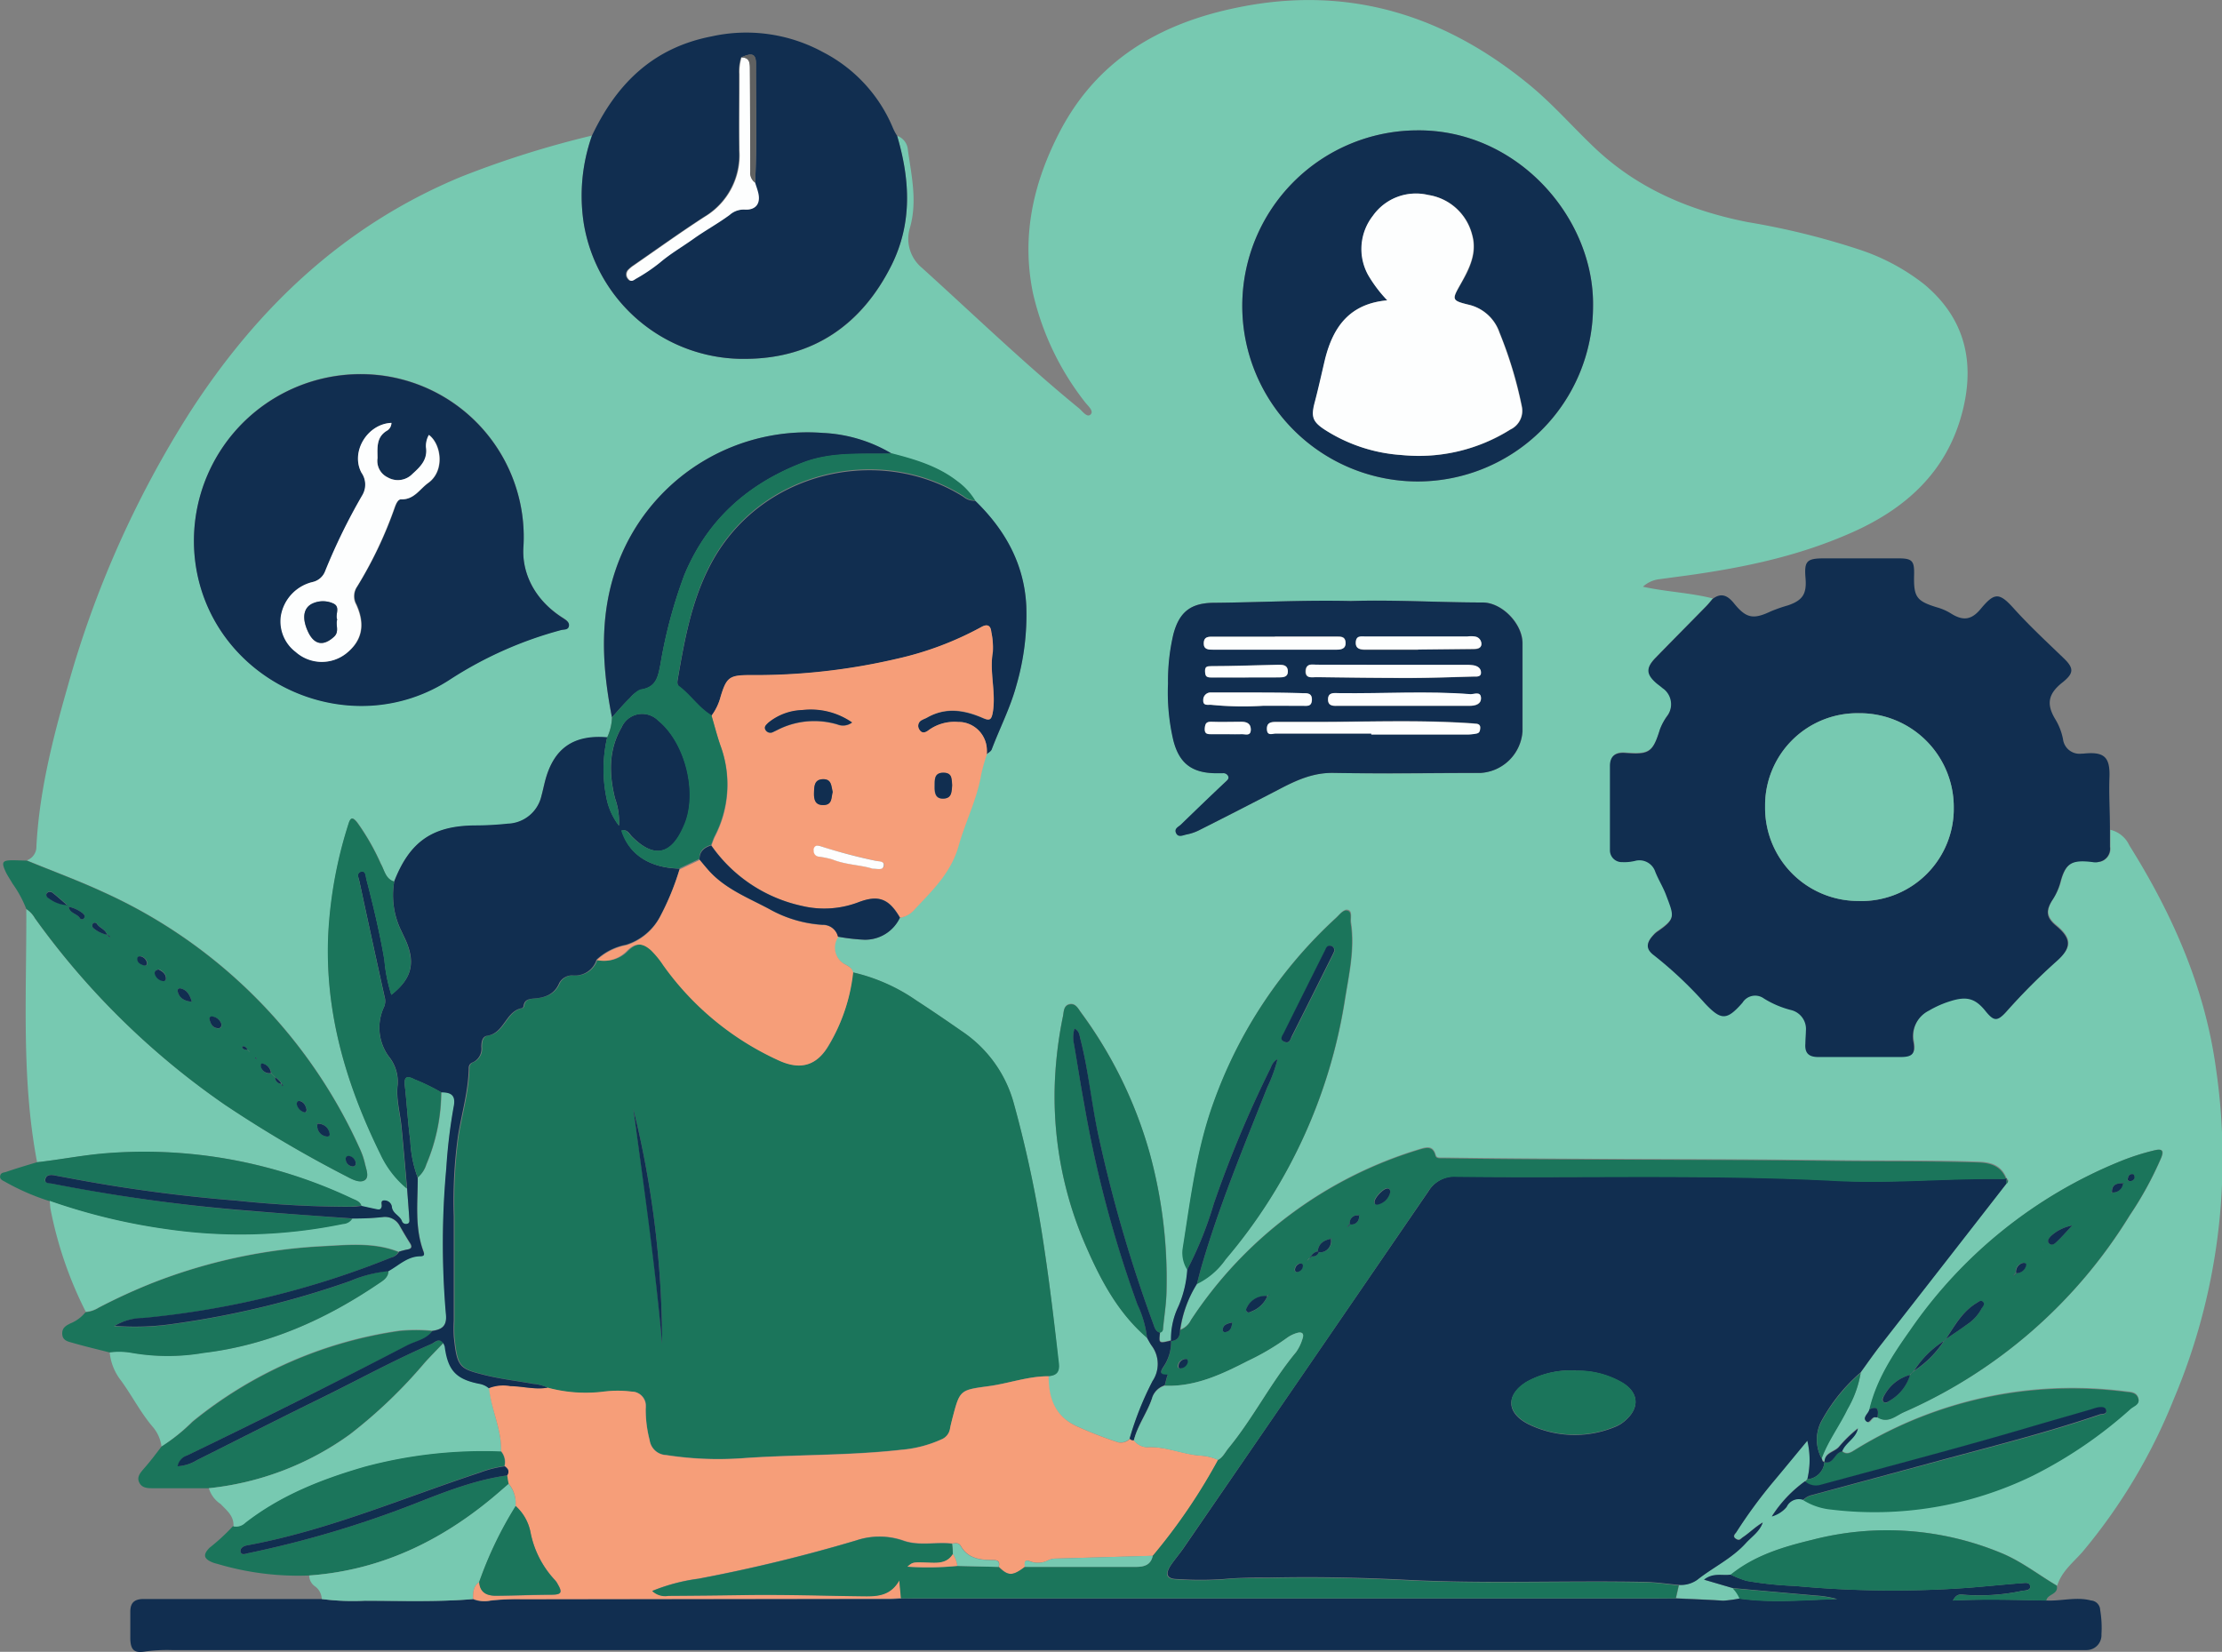 <svg id="Layer_1" data-name="Layer 1" xmlns="http://www.w3.org/2000/svg" viewBox="0 0 298.41 221.87"><rect x="0" y="0" width="298.41" height="221.87" fill="#808080" stroke="none"/><defs><style>.cls-1{fill:#77c9b1;}.cls-2{fill:#112e50;}.cls-3{fill:#1b755b;}.cls-4{fill:#f69e79;}.cls-5{fill:#fdfefe;}.cls-6{fill:#606161;}</style></defs><g id="Group_2553" data-name="Group 2553"><g id="Group_2537" data-name="Group 2537"><path id="Path_4236" data-name="Path 4236" class="cls-1" d="M5.93,190.31c-2.15-11.27-1.39-22.66-1.45-34a3.62,3.62,0,0,1,1.16,1.24A104.14,104.14,0,0,0,31.2,182.61a165.71,165.71,0,0,0,16.36,9.63c.75.4,1.8.89,2.41.48s.14-1.51,0-2.29a9.74,9.74,0,0,0-.59-1.75A68.87,68.87,0,0,0,14.82,154c-3.35-1.55-6.84-2.83-10.27-4.24a1.93,1.93,0,0,0,1.29-1.88C6.22,140.6,8,133.54,10,126.55A137.14,137.14,0,0,1,26.41,89.64c9.08-14.09,20.78-25.21,36.5-31.71a129.75,129.75,0,0,1,17.54-5.52,24.39,24.39,0,0,0-1.1,11.8A21.72,21.72,0,0,0,101.19,82.4c9-.08,15.51-4.55,19.5-12.6,2.8-5.65,2.47-11.49.74-17.36a2.17,2.17,0,0,1,1.45,1.94c.49,3.48,1.29,6.9.26,10.46a5.05,5.05,0,0,0,1.62,5.33c7,6.33,13.77,12.88,21.07,18.85.48.39,1.11,1.34,1.59.85s-.41-1.18-.79-1.7a37.13,37.13,0,0,1-6.95-14.58c-1.53-7.4-.08-14.34,3.24-21,5-10.16,13.64-15.26,24.38-17.41,14.76-3,27.7,1.06,39.1,10.46,3.07,2.53,5.72,5.57,8.62,8.33,5.82,5.56,12.86,8.52,20.62,10.06a100.73,100.73,0,0,1,15,3.69,28.52,28.52,0,0,1,8.67,4.62c5.58,4.61,6.94,10.59,5.13,17.38-2.08,7.83-7.49,12.74-14.64,15.94s-14.44,4.73-22,5.8l-4.1.55a3.93,3.93,0,0,0-2.11,1c3.23.7,6.37.8,9.4,1.58-.31.36-.61.73-.94,1.07-2.23,2.28-4.48,4.54-6.71,6.82-1.33,1.38-1.28,2.23.15,3.45.25.22.53.41.78.63a2.6,2.6,0,0,1,.71,3.61l-.13.18a7.73,7.73,0,0,0-.93,1.75c-1,3.1-1.45,3.42-4.67,3.17-1.33-.1-2,.42-2,1.76,0,3.71,0,7.43,0,11.14a1.6,1.6,0,0,0,1.45,1.75h.21a5.78,5.78,0,0,0,1.55-.14,2.25,2.25,0,0,1,2.86,1.38l0,0c.42,1.05,1,2,1.43,3.1,1.09,2.87,1.38,3.21-1.23,5a2.68,2.68,0,0,0-.52.49c-.94,1-1,1.83.17,2.65a52.33,52.33,0,0,1,6.84,6.47c2.18,2.29,2.92,2.24,5-.12a2,2,0,0,1,2.8-.64l.09.06a12.82,12.82,0,0,0,3.65,1.56,2.61,2.61,0,0,1,2,2.77c0,.58,0,1.15-.07,1.72-.11,1.27.43,1.83,1.73,1.82,3.71,0,7.43,0,11.14,0,1.51,0,1.9-.46,1.66-1.93a3.85,3.85,0,0,1,2.07-4.29,13.13,13.13,0,0,1,3-1.31c2.12-.65,3.26-.31,4.63,1.41,1.1,1.4,1.57,1.42,2.78.06a81.36,81.36,0,0,1,6.75-6.77c2-1.8,2-3-.1-4.75-1.27-1.05-1.43-1.93-.56-3.35a8.41,8.41,0,0,0,1.1-2.3c.7-2.73,1.5-3.25,4.4-2.89a1.78,1.78,0,0,0,2.23-1.19,1.75,1.75,0,0,0,.06-.79c0-.76,0-1.52,0-2.28a3.77,3.77,0,0,1,2.55,2.1c5.82,9.29,10.18,19.16,11.65,30.11a83,83,0,0,1-5.7,44.29,75.63,75.63,0,0,1-12.25,20.5c-1.25,1.42-2.8,2.61-3.39,4.53-2.45-1.44-4.69-3.22-7.36-4.34a40,40,0,0,0-25.54-1.81c-3.91.94-7.71,2.09-10.9,4.67-1.1.19-2.32-.28-3.58.69l3.85,1.12a4.43,4.43,0,0,1,.93,1.37,16.45,16.45,0,0,1-2.22.3c-2.12-.14-4.24-.22-6.36-.32.13-.6.27-1.2.41-1.8a3.86,3.86,0,0,0,2.42-.68c2.14-1.7,4.68-2.87,6.54-4.94.8-.88,1.86-1.55,2.27-2.76-1,.56-1.72,1.33-2.62,1.94-.34.22-.54.51-1,.23s0-.68.11-.93a64,64,0,0,1,5-6.8c1.46-1.79,2.94-3.55,4.5-5.43a11.15,11.15,0,0,1,0,5.17l-.3.27a17.14,17.14,0,0,0-4.47,4.71c.78-.33,1.67-.67,2-1.3a1.81,1.81,0,0,1,2.22-.93,8.66,8.66,0,0,0,3.76,1.26,48.55,48.55,0,0,0,27.05-4.53,60.06,60.06,0,0,0,13.19-9c.44-.39,1.24-.54,1-1.37s-.94-.82-1.62-.9a56.75,56.75,0,0,0-14.5,0,55.6,55.6,0,0,0-22.11,7.94c-.54.34-1,.51-1.55.07.42-1.21,1.84-1.74,2.12-3.08a17.45,17.45,0,0,0-2.54,2.47c-.61.71-1.93.76-1.94,2v0c-.3,0-.29-.28-.37-.47.86-2.37,2.37-4.39,3.48-6.63a14.31,14.31,0,0,0,1.76-4.87c.86-1.19,1.7-2.41,2.6-3.57q8.46-10.92,17-21.82c.28-.21.27-.42,0-.63l-.05-.07c-.66-1.66-2-2.12-3.66-2.18-6.43-.24-12.89-.12-19.33-.21-17.41-.22-34.83-.09-52.25-.35h-.71c-.28,0-.59,0-.69-.36-.34-1.27-1.18-1.1-2.13-.8a56.1,56.1,0,0,0-30.71,22.92,2.62,2.62,0,0,1-1.43,1.31,15.62,15.62,0,0,1,2.25-6.19,10,10,0,0,0,3.86-3.3,70.71,70.71,0,0,0,16-34.84c.54-3.41,1.34-6.83.8-10.33-.09-.58.21-1.49-.39-1.68s-1.11.58-1.59,1a61.69,61.69,0,0,0-16.43,24.73c-2.31,6.36-3.11,13-4.15,19.62a4.23,4.23,0,0,0,.6,2.88,14.66,14.66,0,0,1-1.19,4.91,10,10,0,0,0-1,4.65h0c-1.66.41-1.66.41-1.49-1.06a.5.5,0,0,0,.4-.51c.16-1.75.44-3.5.47-5.25A63.58,63.58,0,0,0,155.32,189a58.59,58.59,0,0,0-9.21-18.86c-.38-.51-.74-1.26-1.53-1.09s-.76,1-.88,1.63a55.11,55.11,0,0,0-1.1,9.05,50.11,50.11,0,0,0,4.22,21.93c2,4.55,4.31,8.9,8.17,12.22.21.37.41.75.63,1.11a4.09,4.09,0,0,1,.11,4.73,41.5,41.5,0,0,0-3.07,7.73,1.74,1.74,0,0,1-1.58.46,48.26,48.26,0,0,1-5.2-2c-3.16-1.28-4.18-3.72-4.14-6.86,1-.08,1.49-.53,1.37-1.66-.54-5.23-1.16-10.47-1.94-15.64a159.7,159.7,0,0,0-4.08-19.36,17,17,0,0,0-6.93-9.64c-2-1.41-4.07-2.81-6.14-4.16a24.73,24.73,0,0,0-8.56-3.78c-.09-.58-.51-.8-1-1.07a2.54,2.54,0,0,1-1.19-3.4,2,2,0,0,1,.18-.32,27.7,27.7,0,0,0,3.52.41,5.17,5.17,0,0,0,4.81-2.95,3.29,3.29,0,0,0,1.93-1.12c2.41-2.58,4.9-5,5.94-8.64.89-3.16,2.43-6.15,3-9.46a23,23,0,0,1,.77-2.73c.24-.22.6-.4.71-.67,1.08-2.87,2.49-5.59,3.31-8.59a33.89,33.89,0,0,0,1.33-10.69c-.28-5.65-2.89-10.23-6.87-14.11a9.16,9.16,0,0,0-2.38-2.58c-2.6-2-5.67-2.93-8.78-3.73a19.75,19.75,0,0,0-9.27-2.8,27.21,27.21,0,0,0-26.8,15.73c-3.33,7.28-3.05,14.84-1.54,22.48a6.87,6.87,0,0,1-.65,2.71c-4.53-.37-7.18,1.47-8.32,5.79-.19.69-.33,1.39-.51,2.08a4.82,4.82,0,0,1-4.51,3.74c-1.46.15-2.94.22-4.41.23-5.69,0-8.76,2.15-10.85,7.5-1.18-.37-1.3-1.55-1.77-2.42a31.23,31.23,0,0,0-3.18-5.56c-.58-.7-.87-.71-1.17.24a58.56,58.56,0,0,0-2.69,14.54c-.58,10.61,2.34,20.42,7,29.81a13.22,13.22,0,0,0,3.55,4.6c.1,1.37.21,2.73.3,4.1,0,.26.08.61-.31.68a.55.55,0,0,1-.68-.35c-.28-.79-1.3-1-1.37-2a1,1,0,0,0-.92-.77c-.68-.05-.37.5-.43.81-.1.49-.42.42-.76.35l-1.93-.42c-.19-.64-.76-.8-1.28-1A66.07,66.07,0,0,0,36.71,191,64.62,64.62,0,0,0,15,189.14C11.92,189.38,8.94,190,5.93,190.31Zm247.19,34.26c1.4.87,2.44-.22,3.56-.71A67.26,67.26,0,0,0,287,197.44a47.38,47.38,0,0,0,4.23-7.76c.4-1,.06-1.19-.85-1a32.14,32.14,0,0,0-4.61,1.48,62.89,62.89,0,0,0-28.28,22.75c-2.32,3.27-4.48,6.61-5.43,10.58-.14.55-1,1-.46,1.6s.71-.63,1.27-.5a.84.84,0,0,0,.27,0Zm-181.87-117a21.87,21.87,0,0,0-20.44-23.1,22.39,22.39,0,0,0-23.76,20.94,21.86,21.86,0,0,0,.22,4.85c2.48,15.74,20.87,23.94,34.22,15.1a52.62,52.62,0,0,1,14.8-6.56c.39-.11,1,0,1.06-.52s-.38-.84-.78-1.09C72.53,114.67,71,110.91,71.25,107.61ZM191.4,98.87a23.58,23.58,0,0,0,23.5-23.5c.19-11.86-10.12-23.75-23.57-23.66a23.58,23.58,0,1,0,.07,47.16Zm-9,16.06c-6.25-.15-12.34.19-18.42.23-3.09,0-4.63,1.24-5.43,4.22a26.92,26.92,0,0,0-.71,6.64,28.5,28.5,0,0,0,.71,7.64c.78,3,2.41,4.3,5.5,4.39.38,0,.76,0,1.14,0a.71.71,0,0,1,.72.38c.15.32-.07.51-.29.72-2,1.93-4,3.87-6.06,5.81-.33.31-.91.6-.64,1.15s.94.26,1.41.17a6.43,6.43,0,0,0,1.62-.54c3.59-1.81,7.16-3.65,10.73-5.49,2.35-1.22,4.65-2.31,7.46-2.24,6.57.15,13.14.06,19.71,0a6,6,0,0,0,5.59-5.57q0-5.92,0-11.85c0-2.63-2.76-5.47-5.36-5.47-5.95,0-11.89-.38-17.68-.2Z" transform="translate(-0.95 -34.2)"/><path id="Path_4237" data-name="Path 4237" class="cls-2" d="M284.31,145.69c0,.76,0,1.52,0,2.28a1.79,1.79,0,0,1-1.5,2A1.75,1.75,0,0,1,282,150c-2.9-.36-3.7.16-4.4,2.89a8.29,8.29,0,0,1-1.09,2.31c-.87,1.42-.72,2.29.56,3.35,2.07,1.71,2.12,2.94.1,4.74a82.92,82.92,0,0,0-6.75,6.77c-1.22,1.36-1.68,1.34-2.78,0-1.37-1.73-2.51-2.07-4.64-1.42a13.52,13.52,0,0,0-3,1.31,3.88,3.88,0,0,0-2.07,4.29c.25,1.47-.15,1.93-1.65,1.94-3.72,0-7.43,0-11.15,0-1.29,0-1.83-.55-1.72-1.82,0-.57.06-1.14.07-1.71a2.62,2.62,0,0,0-2-2.78,12.85,12.85,0,0,1-3.64-1.55,2,2,0,0,0-2.83.49l-.06.09c-2.08,2.36-2.83,2.4-5,.11a53.54,53.54,0,0,0-6.84-6.46c-1.13-.83-1.11-1.62-.18-2.66a3.43,3.43,0,0,1,.52-.49c2.62-1.78,2.32-2.13,1.24-5-.4-1.06-1-2-1.44-3.1a2.24,2.24,0,0,0-2.83-1.43l-.05,0a5.74,5.74,0,0,1-1.55.13,1.59,1.59,0,0,1-1.66-1.54v-.21c0-3.72,0-7.43,0-11.15,0-1.33.71-1.86,2.05-1.76,3.22.26,3.71-.07,4.66-3.16a7.56,7.56,0,0,1,.94-1.75,2.63,2.63,0,0,0-.41-3.67l-.18-.13c-.25-.22-.52-.41-.78-.62-1.43-1.23-1.48-2.08-.14-3.45,2.22-2.29,4.47-4.55,6.7-6.83.34-.33.63-.71.94-1.07,1.21-.94,2.09-.41,2.9.6,1.62,2,2.58,2.17,4.92,1.06a20.69,20.69,0,0,1,2.29-.8c2-.68,2.55-1.54,2.38-3.64-.19-2.31.14-2.67,2.44-2.68h10c1.88,0,2.18.32,2.14,2.16-.08,3.1.3,3.6,3.34,4.5a7.27,7.27,0,0,1,1.67.78c1.61,1,2.72.79,3.89-.6,1.87-2.25,2.5-2.32,4.47-.13,2.14,2.38,4.48,4.54,6.77,6.75,1.37,1.33,1.29,2-.22,3.21-1.92,1.52-2.21,2.91-.92,5a8.08,8.08,0,0,1,1,2.63,2.23,2.23,0,0,0,2.5,1.93l.2,0c2.83-.3,3.66.41,3.53,3.3C284.16,141,284.32,143.32,284.31,145.69Zm-33.77,9.53a12.4,12.4,0,0,0,12.79-12c0-.16,0-.32,0-.48A12.62,12.62,0,0,0,250.84,130h-.11A12.39,12.39,0,0,0,238,142.07v.35a12.49,12.49,0,0,0,12.2,12.79Z" transform="translate(-0.95 -34.2)"/><path id="Path_4238" data-name="Path 4238" class="cls-2" d="M226,248.9c2.12.1,4.24.17,6.36.31a16.45,16.45,0,0,0,2.22-.3c4.36.62,8.72.18,13.09.07a13.89,13.89,0,0,0-2.86-.47q-5.58-.49-11.17-1l-3.85-1.13c1.27-1,2.49-.49,3.59-.68a14.67,14.67,0,0,0,2.11.83,47.3,47.3,0,0,0,6.5.69,141.63,141.63,0,0,0,23.3.25c2.36-.19,4.72-.43,7.09-.62.43,0,1.13-.2,1.22.39s-.67.58-1.06.64a27.64,27.64,0,0,1-7.91.52c-.46-.05-.94-.1-1.4.78,4.32-.23,8.43-.09,12.55,0,2,.1,4-.53,6,0a1.32,1.32,0,0,1,1.22,1.28,14.33,14.33,0,0,1,.17,3.27,2,2,0,0,1-2,2.11H24a21.13,21.13,0,0,0-3.55.19c-1.45.25-1.94-.19-2-1.64,0-1.24,0-2.48,0-3.71s.58-1.71,1.84-1.7c8,0,15.91,0,23.86,0a32.18,32.18,0,0,0,5.8.23c4.83,0,9.67.18,14.49-.21a4.12,4.12,0,0,0,2.38.21A33.48,33.48,0,0,1,71,249l49.42,0c.53,0,1-.05,1.57-.08s1.33,0,2,0h99.19Z" transform="translate(-0.95 -34.2)"/><path id="Path_4239" data-name="Path 4239" class="cls-2" d="M121.43,52.44c1.74,5.88,2.06,11.71-.74,17.36-4,8-10.55,12.53-19.5,12.6A21.72,21.72,0,0,1,79.35,64.21a24.23,24.23,0,0,1,1.1-11.79c3.29-6.94,8.17-11.8,16.06-13.33a21.53,21.53,0,0,1,15,2.13,20.15,20.15,0,0,1,9.38,10.22A7.46,7.46,0,0,0,121.43,52.44Zm-19.07,6.29c.26-5.31.1-10.63.1-15.94,0-1.37-.51-1.55-2-.87a6.59,6.59,0,0,0-.27,2.25c0,3.43,0,6.86,0,10.28a9.65,9.65,0,0,1-4.69,8.87c-3.23,2.09-6.35,4.34-9.52,6.52a4.32,4.32,0,0,0-.66.54.9.9,0,0,0-.1,1.27h0c.36.5.75.14,1,0a22.22,22.22,0,0,0,3.25-2.18,54.43,54.43,0,0,1,4.52-3.21c1.57-1.12,3.29-2,4.84-3.2a2.87,2.87,0,0,1,2-.71c1.5.1,2.19-.8,1.83-2.26-.12-.46-.28-.91-.42-1.36Z" transform="translate(-0.95 -34.2)"/><path id="Path_4240" data-name="Path 4240" class="cls-3" d="M4.55,149.8c3.43,1.41,6.92,2.69,10.27,4.24a68.87,68.87,0,0,1,34.52,34.64,9.74,9.74,0,0,1,.59,1.75c.18.78.66,1.85,0,2.29s-1.65-.08-2.4-.48a165.71,165.71,0,0,1-16.36-9.63A104.14,104.14,0,0,1,5.64,157.52a3.51,3.51,0,0,0-1.16-1.23,15.33,15.33,0,0,0-1.83-3.38c-.28-.49-.63-1-.87-1.47-.71-1.48-.56-1.7,1.06-1.69Zm30.81,26.49-.17-.08.08.17.17.09A1.42,1.42,0,0,0,35.36,176.29Zm2.25,2.34.28.28a.87.87,0,0,0,.85.87l.07.26L39,180l-.18-.2a2.1,2.1,0,0,0-.86-.86l-.29-.29-.28-.28a1.45,1.45,0,0,0-1.11-1.27c-.26-.06-.31.19-.27.37a1.2,1.2,0,0,0,1.36.92Zm-3.15-3.15.11.06-.09-.08-.29-.28c-.15-.25-.31-.48-.65-.42a.12.12,0,0,0-.07.11c.12.35.43.31.7.33ZM15.31,159.76l.38.34.07-.11-.43-.26c-.19-.7-.95-.86-1.32-1.41a.35.35,0,0,0-.47-.15.3.3,0,0,0-.13.12.42.42,0,0,0,.11.6l0,0a4.2,4.2,0,0,0,1.78.85ZM10.17,156l-.26-.31c-.63-.54-1.25-1.11-1.91-1.61a.54.54,0,0,0-.77.08h0c-.18.28.06.57.3.69a4.42,4.42,0,0,0,2.34.88l.31.26c.1.9,1.12.89,1.5,1.54a.37.37,0,0,0,.5.07l.1-.12a.46.46,0,0,0-.22-.6,4.44,4.44,0,0,0-1.89-.88Zm33.48,29.11-.17,0,.09.1a1.42,1.42,0,0,0,1.19,1.62h0c.28.06.5-.09.43-.37a1.52,1.52,0,0,0-1.56-1.33ZM26.71,168.76c-.28-1-.66-1.62-1.56-1.8a.29.29,0,0,0-.35.25.14.14,0,0,0,0,.09c.2.89.8,1.34,1.91,1.46Zm4,3a1.52,1.52,0,0,0-1.23-1c-.3-.06-.44.17-.37.44.15.58.42,1.08,1.11,1.14.34,0,.53-.15.48-.54Zm-8.47-7.35c-.24.07-.54.15-.48.51a1.34,1.34,0,0,0,1,1c.24.08.51,0,.5-.3,0-.64-.47-1-1-1.24Zm19.89,18.82c-.14-.47-.29-1-.87-1.13-.29-.08-.46.12-.42.39a1.43,1.43,0,0,0,1,1.11c.21.08.31-.13.32-.37Zm6.61,7.22a1.07,1.07,0,0,0-.89-.94.35.35,0,0,0-.45.23.38.38,0,0,0,0,.15,1,1,0,0,0,.87,1c.28,0,.43-.11.48-.4Zm-28-26.87a1.08,1.08,0,0,0-.78-.91c-.25-.08-.51,0-.51.3,0,.51.36.72.78.87.25.09.46.08.51-.26Z" transform="translate(-0.95 -34.2)"/><path id="Path_4241" data-name="Path 4241" class="cls-1" d="M22.64,228.51a5,5,0,0,0-1.2-2.68c-1.64-1.93-2.77-4.19-4.26-6.22a7.25,7.25,0,0,1-1.5-3.78,9.61,9.61,0,0,1,3,.07,28.37,28.37,0,0,0,9.64,0c8.64-1,16.34-4.46,23.48-9.3.63-.42,1.31-.82,1.33-1.72,1.39-.76,2.57-2,4.29-2,.64,0,.53-.32.38-.73-1.17-3.21-.72-6.53-.74-9.82a3.71,3.71,0,0,0,1.18-1.74,25.23,25.23,0,0,0,2-9.7c1.29,0,2,.36,1.68,1.9a68.75,68.75,0,0,0-1,8.33,108.92,108.92,0,0,0-.06,19.45c.16,1.63-.42,2.16-1.8,2.36a22.32,22.32,0,0,0-4.55,0,56.72,56.72,0,0,0-27.71,12.19A25.13,25.13,0,0,1,22.64,228.51Z" transform="translate(-0.95 -34.2)"/><path id="Path_4242" data-name="Path 4242" class="cls-3" d="M22.63,228.51a24.8,24.8,0,0,0,4.18-3.32A56.72,56.72,0,0,1,54.52,213a22.41,22.41,0,0,1,4.56,0c-.86,1.16-2.27,1.34-3.44,1.94Q41,222.47,26.15,229.68a1.85,1.85,0,0,0-1.3,1.46,5.63,5.63,0,0,0,2.61-.84c5.58-2.78,11.14-5.62,16.74-8.36,4.91-2.41,9.71-5.07,14.74-7.24.46-.2,1-.85,1.56-.12-.85.89-1.72,1.77-2.55,2.68a65.33,65.33,0,0,1-10,9.58,39.08,39.08,0,0,1-19,7.26l-7.42,0c-.73,0-1.49,0-1.87-.75s.13-1.31.6-1.87C21.15,230.48,21.88,229.49,22.63,228.51Z" transform="translate(-0.95 -34.2)"/><path id="Path_4243" data-name="Path 4243" class="cls-3" d="M42.48,245.82a38,38,0,0,1-12-1.46c-.31-.1-.64-.16-.95-.28-1.23-.49-1.37-1.05-.42-2a26.91,26.91,0,0,0,3.14-2.9,1.73,1.73,0,0,0,1.58-.46c4.79-3.71,10.3-5.88,16-7.54a61.14,61.14,0,0,1,18.36-2.06,2.24,2.24,0,0,1,.49,2,14.38,14.38,0,0,0-3.31.85C55,235.42,45,239.78,34.12,241.78c-.49.09-1,.33-.85.89s.74.21,1.14.13a140.35,140.35,0,0,0,22.14-6.58c4.07-1.6,8.14-3.23,12.52-3.84l.19,1.14-.86.75C61,240.78,52.52,245.1,42.48,245.82Z" transform="translate(-0.95 -34.2)"/><path id="Path_4244" data-name="Path 4244" class="cls-3" d="M53.11,204.91c0,.9-.7,1.3-1.33,1.72-7.14,4.84-14.84,8.26-23.48,9.3a28.37,28.37,0,0,1-9.64,0,9.61,9.61,0,0,0-3-.07c-1.64-.42-3.3-.81-4.93-1.28-.6-.17-1.36-.29-1.42-1.16s.51-1.17,1.12-1.47a5,5,0,0,0,2-1.49,3.83,3.83,0,0,0,1.74-.58,77.64,77.64,0,0,1,7.12-3.28,73.07,73.07,0,0,1,23.3-5c3.3-.18,6.65-.5,9.86.77a1.81,1.81,0,0,1-1.12.81,119,119,0,0,1-33.29,8.09,7.37,7.37,0,0,0-3.77,1.06,35.55,35.55,0,0,0,8.05-.29A121.24,121.24,0,0,0,48,206.27,17.16,17.16,0,0,1,53.11,204.91Z" transform="translate(-0.95 -34.2)"/><path id="Path_4245" data-name="Path 4245" class="cls-3" d="M5.93,190.31c3-.34,6-.93,9-1.19A64.8,64.8,0,0,1,36.7,191a64.58,64.58,0,0,1,11.51,4.16c.51.24,1.09.4,1.28,1-.47,0-1,.1-1.42.11a145.93,145.93,0,0,1-15.36-.82,209.13,209.13,0,0,1-21.31-2.8l-3.22-.6c-.52-.1-1.07,0-1.18.54s.52.51.89.58c.79.16,1.59.29,2.38.44A233.09,233.09,0,0,0,35,196.9c4.45.35,8.9.64,13.35,1-.26.55-.77.65-1.29.77a68.64,68.64,0,0,1-23.66.69,82,82,0,0,1-15.75-3.81,31.1,31.1,0,0,1-6-2.6c-.31-.18-.76-.32-.68-.79s.48-.45.78-.54C3.13,191.14,4.53,190.73,5.93,190.31Z" transform="translate(-0.95 -34.2)"/><path id="Path_4246" data-name="Path 4246" class="cls-1" d="M68.25,229.16a61.24,61.24,0,0,0-18.37,2.06c-5.74,1.66-11.25,3.83-16,7.54a1.74,1.74,0,0,1-1.58.46c.1-1.38-.89-2.13-1.72-3A3.84,3.84,0,0,1,29,234.1a39.28,39.28,0,0,0,19-7.26,66.3,66.3,0,0,0,10-9.58c.82-.92,1.7-1.79,2.54-2.69a1.75,1.75,0,0,1,.23.5c.43,3.2,1.51,4.38,4.65,5a2.7,2.7,0,0,1,1.27.59C66.89,223.55,68.35,226.21,68.25,229.16Z" transform="translate(-0.95 -34.2)"/><path id="Path_4247" data-name="Path 4247" class="cls-3" d="M275.77,249.19c-4.12-.06-8.23-.2-12.54,0,.45-.88.93-.83,1.39-.77a27.65,27.65,0,0,0,7.91-.53c.39-.06,1.17,0,1.06-.63s-.78-.43-1.22-.39c-2.37.18-4.73.43-7.09.61a140.54,140.54,0,0,1-23.3-.25,48.89,48.89,0,0,1-6.5-.68,13.64,13.64,0,0,1-2.11-.84c3.19-2.58,7-3.73,10.9-4.67a40,40,0,0,1,25.54,1.81c2.66,1.12,4.91,2.9,7.36,4.34C277.44,248.4,275.89,248.29,275.77,249.19Z" transform="translate(-0.95 -34.2)"/><path id="Path_4248" data-name="Path 4248" class="cls-1" d="M7.62,195.5a81.29,81.29,0,0,0,15.75,3.81A68.39,68.39,0,0,0,47,198.62a1.58,1.58,0,0,0,1.29-.76,35.53,35.53,0,0,0,4-.19,2.26,2.26,0,0,1,2.31,1.2c.44.77.89,1.54,1.37,2.3.32.49.23.78-.4.87a8.73,8.73,0,0,0-1.09.28c-3.2-1.27-6.56-.95-9.86-.77a72.81,72.81,0,0,0-23.3,5,77.38,77.38,0,0,0-7.11,3.27,3.87,3.87,0,0,1-1.74.58,52.64,52.64,0,0,1-4.76-13.93C7.68,196.17,7.66,195.84,7.62,195.5Z" transform="translate(-0.95 -34.2)"/><path id="Path_4249" data-name="Path 4249" class="cls-1" d="M42.48,245.82c10-.71,18.47-5,25.92-11.56l.86-.74a4.14,4.14,0,0,1,.94,3,51.38,51.38,0,0,0-4.91,10.22c-.83.54-.8,1.41-.85,2.25-4.82.4-9.65.23-14.48.22a32.11,32.11,0,0,1-5.8-.23,2.17,2.17,0,0,0-.89-1.69A1.76,1.76,0,0,1,42.48,245.82Z" transform="translate(-0.95 -34.2)"/><path id="Path_4250" data-name="Path 4250" class="cls-3" d="M115.47,164.8a24.57,24.57,0,0,1,8.56,3.79c2.07,1.34,4.11,2.74,6.14,4.15a17.05,17.05,0,0,1,6.93,9.64,159.66,159.66,0,0,1,4.07,19.36c.78,5.17,1.4,10.41,2,15.64.11,1.13-.34,1.58-1.37,1.66-2.79,0-5.41,1-8.13,1.34-3.82.52-3.82.51-4.8,4.31-.12.46-.24.92-.32,1.39a1.88,1.88,0,0,1-1.19,1.45,16.25,16.25,0,0,1-5.35,1.38c-7.14.81-14.33.62-21.49,1.15a46.14,46.14,0,0,1-10.1-.44,2.31,2.31,0,0,1-2.21-2,16.27,16.27,0,0,1-.53-4.22,1.9,1.9,0,0,0-1.48-2.24,1.73,1.73,0,0,0-.32,0,15.42,15.42,0,0,0-3.84,0,19.92,19.92,0,0,1-7.49-.53,5.21,5.21,0,0,0-1.89-.55c-2.15-.39-4.33-.64-6.44-1.17-3.47-.87-3.8-1-4.23-5.17a19.14,19.14,0,0,1,0-2.14c0-4.66,0-9.32,0-14a64.57,64.57,0,0,1,.58-10.94c.51-3,1.38-5.92,1.43-9a.76.76,0,0,1,.51-.76,2,2,0,0,0,1.18-2.08c0-.66.11-1.41.79-1.51,2.31-.33,2.45-3.31,4.68-3.7.09,0,.19-.23.21-.36.14-.79.7-.87,1.37-.93,1.47-.14,2.76-.51,3.42-2.1a2,2,0,0,1,1.94-1,3,3,0,0,0,3.08-2.09,4.3,4.3,0,0,0,4-1.08c1.15-1.19,2.08-1.3,3.32-.2a12.33,12.33,0,0,1,1.65,2,38.64,38.64,0,0,0,15.57,12.83c2.88,1.27,5,.57,6.56-2.08A24,24,0,0,0,115.47,164.8ZM86,183.13c1.47,10.52,3,21,3.87,31.63A131.24,131.24,0,0,0,86,183.13Z" transform="translate(-0.95 -34.2)"/><path id="Path_4251" data-name="Path 4251" class="cls-2" d="M245.6,230.11c.08.2.07.45.37.48a2.5,2.5,0,0,1-2.3,2.31,11.19,11.19,0,0,0,0-5.18c-1.56,1.88-3,3.65-4.5,5.43a66.11,66.11,0,0,0-5,6.8c-.15.26-.66.56-.11.94s.62,0,1-.23c.89-.61,1.66-1.38,2.62-1.95-.41,1.22-1.47,1.89-2.27,2.77-1.86,2.06-4.4,3.24-6.54,4.94a3.78,3.78,0,0,1-2.41.67c-1.56-.14-3.11-.38-4.67-.41-10.66-.21-21.33.27-32-.28-6.08-.31-12.17-.43-18.26-.3-2.09,0-4.17,0-6.27.2a46.58,46.58,0,0,1-6.14,0c-1.46,0-1.73-.67-.89-1.91.54-.79,1.16-1.51,1.7-2.29q16.44-23.94,32.86-47.89a4.14,4.14,0,0,1,3.81-2c17,.21,34-.33,51,.56,7.45.4,14.93-.36,22.4-.25l.43-.06,0,.07v.63q-8.47,10.91-17,21.82c-.9,1.16-1.74,2.37-2.6,3.56a23.22,23.22,0,0,0-5.32,6.63A5.33,5.33,0,0,0,245.6,230.11Zm-33-11.82a12.21,12.21,0,0,0-6.61,1.52c-2.85,1.76-2.77,4.2.25,5.71a14.14,14.14,0,0,0,11.75.29,4.53,4.53,0,0,0,1.3-.86c1.89-1.68,1.72-3.71-.44-5a11.82,11.82,0,0,0-6.25-1.62Z" transform="translate(-0.95 -34.2)"/><path id="Path_4252" data-name="Path 4252" class="cls-4" d="M74.5,220.59a19.51,19.51,0,0,0,7.49.53,15.34,15.34,0,0,1,3.83,0,1.91,1.91,0,0,1,1.84,2,1.65,1.65,0,0,1,0,.31,16.3,16.3,0,0,0,.53,4.23,2.33,2.33,0,0,0,2.22,2,45.5,45.5,0,0,0,10.1.43c7.15-.52,14.34-.33,21.48-1.14a16.25,16.25,0,0,0,5.35-1.38,1.88,1.88,0,0,0,1.19-1.46c.08-.46.21-.92.32-1.38,1-3.81,1-3.8,4.8-4.32,2.72-.36,5.34-1.36,8.13-1.34,0,3.15,1,5.59,4.14,6.87a51.34,51.34,0,0,0,5.2,2,1.74,1.74,0,0,0,1.58-.46.55.55,0,0,0,.56.21,2.35,2.35,0,0,0,1.72.9c2.56-.16,4.89,1,7.39,1.14a6.88,6.88,0,0,1,2.19.57,77.8,77.8,0,0,1-8.77,12.88l-13.2.37a2.53,2.53,0,0,0-.81.2,3,3,0,0,1-2.47.17c-.74-.34-.79.17-.69.72-1.66,1.28-2.24,1.28-3.52,0,.23-.88-.32-.91-.95-.91-1.66,0-3.22-.25-4.15-1.87-.28-.48-.69-.4-1.12-.34-2.22-.27-4.52.36-6.66-.43a9.82,9.82,0,0,0-6.27,0,214.17,214.17,0,0,1-21.18,5.14,25.11,25.11,0,0,0-6.2,1.64,2.59,2.59,0,0,0,2.19.65q5.28,0,10.56-.11c5.24-.08,10.47.11,15.71.17,1.78,0,3.55-.05,4.73-2.15.09,1,.16,1.73.22,2.43-.52,0-1,.07-1.56.07L71,249a31.85,31.85,0,0,0-4.14.17,4.05,4.05,0,0,1-2.38-.22c0-.83,0-1.7.85-2.24.1,1.4,1,1.84,2.24,1.83,2.52,0,5-.09,7.55-.14,1.25,0,1.4-.31.76-1.4a2.31,2.31,0,0,0-.4-.58A13.1,13.1,0,0,1,72.19,240a6.4,6.4,0,0,0-2-3.54,4.08,4.08,0,0,0-.94-3c-.06-.39-.13-.77-.19-1.15.36-.53.11-.9-.33-1.21a2.26,2.26,0,0,0-.49-2c.1-2.95-1.36-5.61-1.61-8.49a5.27,5.27,0,0,1,2.91-.28C71.2,220.41,72.83,220.89,74.5,220.59Z" transform="translate(-0.95 -34.2)"/><path id="Path_4253" data-name="Path 4253" class="cls-2" d="M71.25,107.61c-.25,3.3,1.28,7.06,5.32,9.62.39.26.9.55.78,1.09s-.68.41-1.06.52a52.11,52.11,0,0,0-14.8,6.57c-13.36,8.83-31.74.63-34.23-15.11A22.39,22.39,0,0,1,50.8,84.51,21.88,21.88,0,0,1,71.25,107.61ZM53.52,91c-3.26.18-5.49,4-4,6.75a2.8,2.8,0,0,1,.14,3,78.94,78.94,0,0,0-5,10.21A2.37,2.37,0,0,1,43,112.35a5.63,5.63,0,0,0-4.28,4.6,5.17,5.17,0,0,0,2,4.8,5.28,5.28,0,0,0,6.73.23c2.15-1.69,2.64-3.86,1.39-6.61a2.31,2.31,0,0,1,.11-2.4A54.59,54.59,0,0,0,54,102.35c.16-.44.41-1.1.84-1.08,1.75.07,2.51-1.39,3.66-2.21,2.25-1.62,1.75-5.18.09-6.44a3,3,0,0,0-.39,1.65c.24,1.65-.7,2.58-1.81,3.59a2.76,2.76,0,0,1-3.35.46,2.44,2.44,0,0,1-1.39-2.57c0-1.41-.21-2.87,1.35-3.74A1.27,1.27,0,0,0,53.52,91Z" transform="translate(-0.95 -34.2)"/><path id="Path_4254" data-name="Path 4254" class="cls-2" d="M74.5,220.59c-1.67.3-3.3-.18-5-.2a5.25,5.25,0,0,0-2.91.28,2.7,2.7,0,0,0-1.27-.59c-3.14-.62-4.22-1.8-4.65-5a1.8,1.8,0,0,0-.22-.49c-.58-.73-1.1-.07-1.56.13-5,2.16-9.83,4.82-14.74,7.23-5.6,2.74-11.16,5.58-16.74,8.37a5.65,5.65,0,0,1-2.61.83,1.86,1.86,0,0,1,1.29-1.46q14.86-7.17,29.5-14.77c1.17-.61,2.58-.79,3.43-1.95,1.38-.2,2-.73,1.8-2.36a110.83,110.83,0,0,1,.06-19.45,73,73,0,0,1,1-8.33c.31-1.54-.39-1.91-1.68-1.9a27.2,27.2,0,0,0-3.56-1.73c-1-.51-1.46-.45-1.32.85.28,2.44.4,4.9.73,7.34a16.21,16.21,0,0,0,1,5c0,3.3-.43,6.62.73,9.83.15.41.26.72-.38.73-1.72,0-2.9,1.24-4.29,2A16.9,16.9,0,0,0,48,206.26,121.24,121.24,0,0,1,24.36,212a35.53,35.53,0,0,1-8,.29,7.41,7.41,0,0,1,3.78-1.06,118.9,118.9,0,0,0,33.28-8.09,1.8,1.8,0,0,0,1.13-.81,10.29,10.29,0,0,1,1.09-.29c.62-.09.71-.37.39-.87-.48-.75-.93-1.52-1.37-2.29a2.24,2.24,0,0,0-2.31-1.2,35.3,35.3,0,0,1-4,.19c-4.45-.32-8.9-.62-13.35-1a230.31,230.31,0,0,1-24.69-3.23c-.8-.15-1.59-.29-2.38-.45-.38-.07-1,0-.89-.58s.66-.63,1.17-.54l3.22.6a209.5,209.5,0,0,0,21.31,2.8,148.68,148.68,0,0,0,15.36.83c.48,0,.95-.08,1.42-.12.65.14,1.29.29,1.94.42.33.07.65.14.75-.35.06-.3-.25-.86.44-.81a1,1,0,0,1,.92.78c.06,1,1.09,1.22,1.36,2a.57.57,0,0,0,.69.36c.38-.08.32-.42.3-.68-.09-1.37-.2-2.74-.3-4.1-.24-2.74-.47-5.48-.74-8.22-.18-1.89-.76-3.82-.52-5.64a5.39,5.39,0,0,0-1.21-3.86,6.56,6.56,0,0,1-.62-6.64,2,2,0,0,0,.07-1.37q-1.71-7.72-3.37-15.45c-.1-.48-.48-1.16.21-1.35s.61.62.72,1c.93,3.58,1.79,7.18,2.42,10.84a20.85,20.85,0,0,0,.93,4.69c2.58-2,3.2-4,2.15-6.77-.21-.58-.51-1.12-.76-1.69a10.85,10.85,0,0,1-1-6.77c2.09-5.35,5.16-7.46,10.85-7.5,1.47,0,3-.09,4.41-.24a4.8,4.8,0,0,0,4.51-3.74c.19-.68.33-1.38.51-2.07,1.15-4.32,3.8-6.17,8.32-5.79a19.21,19.21,0,0,0,0,8.6,9.11,9.11,0,0,0,1.58,3.27,9.35,9.35,0,0,0-.53-3.67c-.81-3.27-.88-6.49.88-9.53a3,3,0,0,1,4-1.55,2.94,2.94,0,0,1,.93.63c3.7,2.95,5.38,9.87,3.45,14.22-1.72,3.89-4.06,4.33-7,1.34-.36-.36-.62-1-1.36-.76,1,3.23,3.78,5,7.78,5.1a35.17,35.17,0,0,1-2.62,6.39A7.82,7.82,0,0,1,85,161.1a7.92,7.92,0,0,0-3.94,2A3,3,0,0,1,78,165.22a2,2,0,0,0-1.94,1c-.66,1.6-2,2-3.42,2.1-.67.07-1.23.15-1.37.94,0,.13-.12.34-.21.35-2.22.39-2.37,3.37-4.68,3.71-.68.1-.79.85-.79,1.51a2,2,0,0,1-1.18,2.08.75.75,0,0,0-.51.76c-.06,3.06-.93,6-1.43,9a63.43,63.43,0,0,0-.58,10.93c0,4.66,0,9.32,0,14a19.07,19.07,0,0,0,0,2.14c.43,4.17.76,4.31,4.23,5.18,2.11.52,4.29.77,6.43,1.16A5.78,5.78,0,0,1,74.5,220.59Z" transform="translate(-0.95 -34.2)"/><path id="Path_4255" data-name="Path 4255" class="cls-3" d="M135.06,244.67c1.28,1.25,1.87,1.24,3.52,0l14.94,0c1.1,0,2-.26,2.24-1.49a77.66,77.66,0,0,0,8.76-12.87c.66-.36.95-1,1.4-1.58,3.35-4.08,5.71-8.85,9.09-12.91a6.37,6.37,0,0,0,.86-1.78c.28-.76-.12-1-.79-.77a4.16,4.16,0,0,0-1.27.62,32.33,32.33,0,0,1-5.26,3.11c-3.51,1.8-7.07,3.5-11.18,3.34l.36-1.38.07-.09a.17.17,0,0,0-.06-.06l-.09.08c-.94,0-.92-.37-.48-1a6.05,6.05,0,0,0,1.05-3.57h0c.93-.05,1.19-.67,1.23-1.47a2.59,2.59,0,0,0,1.43-1.31,56.09,56.09,0,0,1,30.7-22.92c1-.29,1.8-.47,2.14.8.09.36.41.35.68.37h.72c17.42.26,34.84.12,52.25.35,6.44.09,12.89,0,19.33.21,1.62.06,3,.52,3.65,2.18a3,3,0,0,1-.42.06c-7.47-.11-14.94.64-22.41.25-17-.89-34-.35-51-.56a4.13,4.13,0,0,0-3.8,2q-16.4,24-32.86,47.88c-.54.79-1.16,1.51-1.7,2.3-.84,1.24-.57,1.87.89,1.9a44.93,44.93,0,0,0,6.14,0c2.1-.24,4.18-.16,6.27-.2,6.09-.13,12.18,0,18.26.3,10.66.55,21.32.06,32,.28,1.56,0,3.11.27,4.67.41L226,248.9l-2.86,0H123.94c-.67,0-1.33,0-2,0-.06-.7-.13-1.4-.22-2.42-1.18,2.09-2.94,2.16-4.73,2.14-5.24-.06-10.47-.24-15.71-.17q-5.28.08-10.56.11a2.53,2.53,0,0,1-2.18-.65,24.92,24.92,0,0,1,6.19-1.64,211.4,211.4,0,0,0,21.18-5.14,9.82,9.82,0,0,1,6.27,0c2.14.8,4.45.17,6.66.44l.08,1.38c-.86,1.38-2.24,1.18-3.55,1.15-1.84-.06-1.84-.07-2.55.55a40.39,40.39,0,0,0,6.69-.1Zm41.49-41.18.29-.29.31-.25a.83.83,0,0,0,.91-.55,1.5,1.5,0,0,0,1.66-1.76l.09-.07-.05-.06-.08.09c-.94.19-1.65.61-1.76,1.67a1.36,1.36,0,0,0-.85.59,3.88,3.88,0,0,0-.26.31l-.28.29-.05.12Zm5.4-4.62-.1.17.16-.11.28-.28a1,1,0,0,0,1.16-.78,1.09,1.09,0,0,0,0-.36l.08-.09-.06-.06-.09.09a1,1,0,0,0-1.15.87,1.31,1.31,0,0,0,0,.28Zm-10.55,9.18-.32.25a2.76,2.76,0,0,0-2.61,1.42c-.12.21-.25.44-.09.66s.44.07.64,0a3.83,3.83,0,0,0,2.11-2l.27-.3Zm16.25-13.73c0-.38-.14-.51-.43-.51-.52,0-1.7,1.24-1.7,1.78,0,.32.17.45.44.38a2.21,2.21,0,0,0,1.69-1.64Zm-21.22,17.51c-.73.15-1.2.32-1.27.95a.31.31,0,0,0,.26.35h.08c.68-.08.85-.57.93-1.29Zm-6,5.31c0-.21,0-.41-.3-.39a1,1,0,0,0-1,.87c-.07.3.14.42.42.36a1.1,1.1,0,0,0,.83-.84Zm15.08-13.24a.93.93,0,0,0-.69.79c0,.28.13.45.43.34a.87.87,0,0,0,.63-.83c0-.22-.16-.3-.37-.29Z" transform="translate(-0.95 -34.2)"/><path id="Path_4256" data-name="Path 4256" class="cls-2" d="M191.4,98.87a23.58,23.58,0,1,1-.07-47.16c13.45-.09,23.76,11.8,23.56,23.66A23.57,23.57,0,0,1,191.4,98.87Zm-4.15-24.32c-5,.42-7.27,3.53-8.3,7.87-.46,1.94-.88,3.89-1.39,5.82s-.32,2.6,1.38,3.71a21.77,21.77,0,0,0,10.31,3.38,23.17,23.17,0,0,0,14.58-3.44,2.78,2.78,0,0,0,1.53-3.09,55.12,55.12,0,0,0-3-9.92,5.75,5.75,0,0,0-4.22-3.77c-2.26-.54-2.19-.68-1-2.75s2.24-4.15,1.55-6.61a7.21,7.21,0,0,0-5.89-5.36,7.08,7.08,0,0,0-7.45,2.82,7.21,7.21,0,0,0-.62,7.93,18.14,18.14,0,0,0,2.56,3.4Z" transform="translate(-0.95 -34.2)"/><path id="Path_4257" data-name="Path 4257" class="cls-2" d="M131.92,101.46c4,3.88,6.58,8.46,6.86,14.11a33.89,33.89,0,0,1-1.33,10.69c-.81,3-2.23,5.73-3.31,8.59-.1.28-.46.45-.7.67a3.84,3.84,0,0,0-3.28-4.32,4.41,4.41,0,0,0-.52,0,5.85,5.85,0,0,0-4,1.11c-.41.31-.89.48-1.23-.08a.88.88,0,0,1,.21-1.22l.19-.1c.2-.12.44-.19.64-.31,2.52-1.43,5-1,7.52.07.92.4,1.12.21,1.31-.81.47-2.7-.46-5.37,0-8.07a10,10,0,0,0-.2-2.68c-.09-1-.63-1.07-1.37-.66a42.9,42.9,0,0,1-11.27,4.25,83.46,83.46,0,0,1-19.79,2.2c-2.74,0-3.14.28-3.93,2.92a7.47,7.47,0,0,1-1.22,2.54c-1.7-1-2.77-2.73-4.33-3.9-.34-.25-.25-.71-.19-1.07.89-5.16,1.81-10.28,4.22-15,6.54-12.93,22.89-16.55,34.15-9.44A2.22,2.22,0,0,0,131.92,101.46Z" transform="translate(-0.95 -34.2)"/><path id="Path_4258" data-name="Path 4258" class="cls-4" d="M96.5,130.33a7.29,7.29,0,0,0,1.22-2.54c.8-2.64,1.19-2.91,3.93-2.92a83.55,83.55,0,0,0,19.8-2.2,43.36,43.36,0,0,0,11.27-4.24c.73-.42,1.27-.32,1.36.65a10,10,0,0,1,.21,2.68c-.49,2.7.43,5.38,0,8.08-.18,1-.38,1.21-1.31.8-2.48-1.11-5-1.5-7.51-.07-.21.12-.44.19-.65.31a.87.87,0,0,0-.49,1.13.69.69,0,0,0,.1.19c.34.57.82.39,1.22.08a5.93,5.93,0,0,1,4-1.11,3.83,3.83,0,0,1,3.84,3.83,4.38,4.38,0,0,1,0,.52,23.7,23.7,0,0,0-.77,2.74c-.56,3.3-2.1,6.29-3,9.46-1,3.68-3.53,6.06-5.94,8.64a3.23,3.23,0,0,1-1.93,1.11c-1.48-2.56-2.88-3.13-5.66-2.05a12.91,12.91,0,0,1-7.53.46,20,20,0,0,1-12.16-8.12c.16-.39.28-.8.47-1.18a15.13,15.13,0,0,0,.77-12.16C97.25,133.08,96.9,131.7,96.5,130.33Zm18.88.91a9.76,9.76,0,0,0-6.7-1.63,7.62,7.62,0,0,0-4.57,1.71c-.28.25-.63.51-.34,1a.76.76,0,0,0,1,.23c.22-.09.43-.2.64-.31a10.86,10.86,0,0,1,8-.7,2,2,0,0,0,1.95-.26Zm2.76,19.65c.78,0,1.45.15,1.54-.41s-.66-.56-1.06-.64c-2.45-.56-4.9-1.13-7.29-1.92-.43-.15-.87-.28-1,.3a.77.77,0,0,0,.42,1,.59.59,0,0,0,.23.05,12.23,12.23,0,0,1,1.8.37c1.85.75,3.84.73,5.41,1.25Zm-5.36-10.3c-.21-.79-.16-1.77-1.31-1.73s-1.19,1-1.21,1.86.21,1.67,1.32,1.62,1-1.05,1.2-1.75Zm16-.91c-.08-.79,0-1.71-1.19-1.69s-1.14,1-1.15,1.84.07,1.71,1.21,1.64,1.06-1,1.13-1.79Z" transform="translate(-0.95 -34.2)"/><path id="Path_4259" data-name="Path 4259" class="cls-2" d="M182.38,114.93c5.79-.18,11.73.19,17.68.2,2.59,0,5.34,2.84,5.35,5.47q0,5.93,0,11.85a6,6,0,0,1-5.59,5.57c-6.57,0-13.14.11-19.71,0-2.81-.07-5.11,1-7.46,2.24q-5.34,2.78-10.73,5.49a6.5,6.5,0,0,1-1.61.54c-.47.09-1.1.46-1.41-.17s.3-.84.63-1.15c2-1.94,4-3.88,6.07-5.81.22-.2.43-.4.28-.72a.71.71,0,0,0-.71-.38c-.39,0-.77,0-1.15,0-3.08-.09-4.72-1.39-5.49-4.39a28,28,0,0,1-.72-7.64,27.42,27.42,0,0,1,.72-6.64c.79-3,2.34-4.19,5.42-4.22C170,115.12,176.13,114.78,182.38,114.93Zm2.73,17.81v.09H198a6.64,6.64,0,0,0,1.26-.12c.38-.08.49-.37.51-.75s-.28-.54-.63-.58l-.85-.07c-6.79-.44-13.59-.18-20.39-.17h-5.57c-.69,0-1.24.17-1.21,1s.75.56,1.18.56c4.29,0,8.57,0,12.85,0Zm2.76-9.24c-3.37,0-6.74,0-10.12,0-.63,0-1.46-.14-1.5.84s.84.83,1.45.84c4.13,0,8.26.11,12.39.1,2.9,0,5.79-.11,8.69-.19.39,0,.95.09,1-.51s-.4-.92-1-1a5.45,5.45,0,0,0-1.14-.06Zm1.45,5.52h9c.77,0,1.58-.18,1.53-1.09s-.92-.43-1.39-.46c-5.88-.47-11.77-.07-17.66-.15-.62,0-1.49-.2-1.49.83s.82.87,1.47.87Zm-17.15-9.31h0c-2.75,0-5.51,0-8.26,0-.66,0-1.28,0-1.3.85s.65.89,1.28.89l16.52,0c.68,0,1.29-.07,1.25-.94s-.61-.82-1.23-.82c-2.75,0-5.5,0-8.26,0ZM170.54,129c1.68,0,3.54,0,5.39,0,.54,0,1.19.08,1.22-.8s-.64-.89-1.26-.9c-2.28,0-4.55-.08-6.83-.09-1.81,0-3.62,0-5.42,0a1,1,0,0,0-1.08.83.67.67,0,0,0,0,.2c-.06.79.57.61,1,.64a44.11,44.11,0,0,0,7,.13Zm20.86-7.58h7.43c.52,0,1-.09,1.07-.67a1,1,0,0,0-.89-1,3.73,3.73,0,0,0-1,0l-13.71,0c-.6,0-1.22,0-1.27.75s.53,1,1.23,1h7.14Zm-23.25,3.76h4.57c.61,0,1.21,0,1.18-.84s-.62-.86-1.23-.85c-3,.06-6.08.14-9.12.19-.5,0-.79,0-.77.68s.16.85.8.83C165.11,125.17,166.63,125.2,168.15,125.2Zm-2.31,7.62c.62,0,1.24,0,1.86,0s1.27.33,1.23-.66c0-.79-.56-1-1.28-1-1.33,0-2.67.08-4,0-.71,0-.85.25-.91.88-.07.83.39.81,1,.79.72,0,1.43,0,2.15,0Z" transform="translate(-0.95 -34.2)"/><path id="Path_4260" data-name="Path 4260" class="cls-3" d="M160.39,204.75a4.2,4.2,0,0,1-.61-2.87c1.05-6.61,1.84-13.27,4.15-19.62a61.83,61.83,0,0,1,16.43-24.73c.48-.44,1-1.2,1.59-1s.3,1.09.39,1.68c.54,3.5-.25,6.91-.8,10.33a70.62,70.62,0,0,1-16,34.84,9.92,9.92,0,0,1-3.85,3.3c.19-.73.37-1.47.58-2.2,2.39-8.28,5.7-16.22,8.87-24.21a20.93,20.93,0,0,0,1.38-3.79c-.7.37-.82,1-1.06,1.45a150.7,150.7,0,0,0-7.51,18A49.27,49.27,0,0,1,160.39,204.75Zm19.77-42.87a.55.55,0,0,0-.46-.62h0c-.51-.1-.63.35-.79.67q-2.76,5.49-5.49,11c-.2.41-.57.93.07,1.23s.77-.4,1-.77c1.82-3.61,3.62-7.23,5.43-10.84.11-.22.2-.44.29-.65Z" transform="translate(-0.95 -34.2)"/><path id="Path_4261" data-name="Path 4261" class="cls-3" d="M252,223.51c.95-4,3.12-7.31,5.44-10.58a63,63,0,0,1,28.27-22.75,31.4,31.4,0,0,1,4.62-1.47c.91-.22,1.25,0,.85,1a47,47,0,0,1-4.24,7.75,67.18,67.18,0,0,1-30.28,26.42c-1.12.49-2.16,1.58-3.57.71C253.25,223.7,253.27,223,252,223.51Zm5.72-4.87.29-.28a13.77,13.77,0,0,0,4-4l.27-.29c1-.68,1.94-1.33,2.89-2a5.87,5.87,0,0,0,1.89-2.1c.13-.27.48-.58.18-.89s-.62,0-.89.18c-1.89,1.15-2.92,3-4.08,4.81l-.3.27a13.19,13.19,0,0,0-4,4l-.28.29-.29.27a5.6,5.6,0,0,0-3.42,2.75c-.17.27-.43.59-.07.87s.53,0,.77-.15a6,6,0,0,0,2.76-3.43Zm13.69-13.19-.11.14.15-.09.28-.28a1.35,1.35,0,0,0,1.29-1.09c0-.24-.18-.34-.36-.3a1.2,1.2,0,0,0-1,1.34Zm13.2-11.08a1.34,1.34,0,0,0,1.44-1.15l.09-.16-.18.08c-.79,0-1.42.21-1.4,1.18l-.08.07.05.06Zm-5.39,4.44a5.8,5.8,0,0,0-2.84,1.42c-.23.25-.55.67-.23,1s.74,0,1-.22c.63-.59,1.2-1.25,2.08-2.2Zm8.39-6.48c0-.26-.16-.46-.44-.42s-.43.35-.48.62.14.33.34.31a.58.58,0,0,0,.58-.51ZM275.36,202h-.09l0,.1Z" transform="translate(-0.95 -34.2)"/><path id="Path_4262" data-name="Path 4262" class="cls-4" d="M81.1,163.16a8.09,8.09,0,0,1,4-2,7.81,7.81,0,0,0,4.49-3.78,35.17,35.17,0,0,0,2.62-6.39l2.73-1.29c.42.5.83,1,1.27,1.5,2.22,2.46,5.27,3.63,8.09,5.14a16.81,16.81,0,0,0,7.15,2.12,2.07,2.07,0,0,1,2.08,1.6,2.53,2.53,0,0,0,1,3.72c.47.27.89.5,1,1.07a24,24,0,0,1-3.31,9.78c-1.55,2.65-3.67,3.35-6.55,2.08A38.64,38.64,0,0,1,90,163.84a12.35,12.35,0,0,0-1.64-2c-1.24-1.1-2.18-1-3.32.19A4.33,4.33,0,0,1,81.1,163.16Z" transform="translate(-0.95 -34.2)"/><path id="Path_4263" data-name="Path 4263" class="cls-3" d="M243.67,232.9a2.5,2.5,0,0,0,2.3-2.31v0c1.25.3,1.33-1.35,2.36-1.43.54.44,1,.27,1.55-.07A55.6,55.6,0,0,1,272,221.17a56.75,56.75,0,0,1,14.5,0c.68.07,1.39.12,1.62.9s-.56,1-1,1.36a59.38,59.38,0,0,1-13.19,9,48.55,48.55,0,0,1-27.05,4.54,8.62,8.62,0,0,1-3.75-1.26,2.34,2.34,0,0,1,1.23-.67l17.2-4.64c7.16-1.94,14.36-3.74,21.37-6.14.34-.12,1,0,.87-.62-.12-.45-.7-.4-1.12-.33a5.91,5.91,0,0,0-.82.24c-2.64.76-5.29,1.52-7.94,2.3-9.43,2.79-19,5.27-28.44,7.85a2.16,2.16,0,0,1-2.1-.47Z" transform="translate(-0.95 -34.2)"/><path id="Path_4264" data-name="Path 4264" class="cls-2" d="M83.14,130.56c-1.51-7.63-1.79-15.2,1.55-22.48a27.2,27.2,0,0,1,26.79-15.73,19.83,19.83,0,0,1,9.27,2.8c-4,.1-8.12-.29-12.06,1.24-7.37,2.86-12.78,7.7-15.83,15.06a64.09,64.09,0,0,0-3.21,12c-.32,1.57-.49,3-2.52,3.37a3.56,3.56,0,0,0-1.59,1.16C84.7,128.77,83.94,129.68,83.14,130.56Z" transform="translate(-0.95 -34.2)"/><path id="Path_4265" data-name="Path 4265" class="cls-3" d="M155,213.91c-3.86-3.32-6.19-7.67-8.17-12.23a50.09,50.09,0,0,1-4.22-21.93,55,55,0,0,1,1.09-9c.13-.63.07-1.46.89-1.63s1.15.57,1.52,1.08A58.36,58.36,0,0,1,155.33,189a63.93,63.93,0,0,1,2.27,18.46c0,1.75-.31,3.49-.47,5.24,0,.26-.12.46-.4.51-.55-.14-.69-.6-.85-1.05a188.76,188.76,0,0,1-7.38-25.3c-1-4.36-1.35-8.82-2.47-13.15-.12-.47-.12-1-.78-1.34a4.07,4.07,0,0,0-.06,2c.45,2.67.85,5.35,1.35,8a157.21,157.21,0,0,0,7.16,27A14.58,14.58,0,0,1,155,213.91Z" transform="translate(-0.95 -34.2)"/><path id="Path_4266" data-name="Path 4266" class="cls-3" d="M83.14,130.56c.79-.88,1.56-1.79,2.4-2.63.46-.46,1-1.07,1.58-1.16,2-.32,2.2-1.8,2.52-3.37a64.88,64.88,0,0,1,3.21-12c3.06-7.36,8.47-12.2,15.84-15.06,3.94-1.54,8-1.14,12.06-1.24,3.11.8,6.18,1.71,8.77,3.73a9,9,0,0,1,2.39,2.58,2.26,2.26,0,0,1-1.56-.58c-11.26-7.12-27.61-3.49-34.15,9.44-2.41,4.76-3.33,9.88-4.22,15-.07.36-.16.83.18,1.08,1.57,1.17,2.64,2.88,4.33,3.9.4,1.36.75,2.74,1.21,4.09a15.09,15.09,0,0,1-.78,12.16c-.19.37-.31.79-.47,1.18-.92.29-1.61.78-1.57,1.88l-2.73,1.29c-4-.08-6.75-1.87-7.78-5.1.74-.22,1,.4,1.36.76,3,3,5.33,2.55,7-1.34C94.71,140.9,93,134,89.33,131a3,3,0,0,0-4.28,0,3.1,3.1,0,0,0-.64.92c-1.76,3-1.69,6.26-.87,9.54a9.28,9.28,0,0,1,.53,3.66,8.72,8.72,0,0,1-1.58-3.27,18.92,18.92,0,0,1,0-8.6A6.75,6.75,0,0,0,83.14,130.56Z" transform="translate(-0.95 -34.2)"/><path id="Path_4267" data-name="Path 4267" class="cls-3" d="M53.89,152.61a10.85,10.85,0,0,0,1,6.77c.25.57.54,1.12.76,1.69,1,2.78.43,4.74-2.15,6.78a21.52,21.52,0,0,1-.94-4.7c-.62-3.65-1.48-7.25-2.42-10.84-.1-.4-.09-1.18-.72-1s-.3.87-.2,1.34q1.66,7.73,3.36,15.45a2,2,0,0,1-.06,1.37,6.55,6.55,0,0,0,.62,6.64A5.41,5.41,0,0,1,54.33,180c-.24,1.83.34,3.76.52,5.65.27,2.73.5,5.47.74,8.21a13.22,13.22,0,0,1-3.55-4.6c-4.62-9.4-7.54-19.2-7-29.81a58.48,58.48,0,0,1,2.69-14.54c.3-1,.59-.94,1.17-.24a31.23,31.23,0,0,1,3.18,5.56C52.59,151.07,52.71,152.24,53.89,152.61Z" transform="translate(-0.95 -34.2)"/><path id="Path_4268" data-name="Path 4268" class="cls-2" d="M94.89,149.65c0-1.1.64-1.59,1.57-1.89a20,20,0,0,0,12.17,8.12,12.87,12.87,0,0,0,7.52-.46c2.78-1.08,4.18-.51,5.66,2.05a5.15,5.15,0,0,1-4.81,2.95,26,26,0,0,1-3.52-.41,2.07,2.07,0,0,0-2.08-1.6,16.67,16.67,0,0,1-7.15-2.12c-2.82-1.51-5.87-2.68-8.09-5.14C95.72,150.66,95.31,150.15,94.89,149.65Z" transform="translate(-0.95 -34.2)"/><path id="Path_4269" data-name="Path 4269" class="cls-2" d="M155,213.91a14.39,14.39,0,0,0-1.3-4.49,157.1,157.1,0,0,1-7.16-27c-.5-2.66-.9-5.34-1.36-8a4.11,4.11,0,0,1,.07-2.06c.66.33.66.88.78,1.34,1.12,4.33,1.51,8.79,2.47,13.15a189.81,189.81,0,0,0,7.38,25.3c.16.46.3.91.85,1.06-.17,1.47-.17,1.47,1.49,1.06a5.93,5.93,0,0,1-1.05,3.56c-.43.65-.46,1,.49,1l.07.07-.36,1.37a2.58,2.58,0,0,0-1.63,1.5c-.61,2-2,3.77-2.51,5.86a.57.57,0,0,1-.57-.21,42.23,42.23,0,0,1,3.08-7.73,4.11,4.11,0,0,0-.11-4.73C155.4,214.66,155.21,214.28,155,213.91Z" transform="translate(-0.95 -34.2)"/><path id="Path_4270" data-name="Path 4270" class="cls-2" d="M243.37,233.16a2.16,2.16,0,0,0,2.1.47c9.49-2.58,19-5.06,28.44-7.85,2.65-.78,5.3-1.53,7.94-2.3a5.91,5.91,0,0,1,.82-.24c.43-.07,1-.12,1.13.34.16.63-.54.5-.88.61-7,2.4-14.21,4.21-21.37,6.15L244.35,235a2.48,2.48,0,0,0-1.24.67,1.79,1.79,0,0,0-2.21.93,4,4,0,0,1-2,1.3A17.17,17.17,0,0,1,243.37,233.16Z" transform="translate(-0.95 -34.2)"/><path id="Path_4271" data-name="Path 4271" class="cls-2" d="M160.39,204.75a49.27,49.27,0,0,0,3.56-8.83,152.37,152.37,0,0,1,7.51-18c.25-.48.36-1.08,1.06-1.45a20.2,20.2,0,0,1-1.38,3.79c-3.17,8-6.48,15.93-8.87,24.21-.21.73-.39,1.47-.58,2.2a15.79,15.79,0,0,0-2.26,6.19c0,.8-.29,1.42-1.22,1.47a10,10,0,0,1,1-4.65A14.9,14.9,0,0,0,160.39,204.75Z" transform="translate(-0.95 -34.2)"/><path id="Path_4272" data-name="Path 4272" class="cls-3" d="M245.6,230.11a5.27,5.27,0,0,1-.08-4.87,23.35,23.35,0,0,1,5.31-6.63,14.16,14.16,0,0,1-1.76,4.88C248,225.73,246.46,227.75,245.6,230.11Z" transform="translate(-0.95 -34.2)"/><path id="Path_4273" data-name="Path 4273" class="cls-3" d="M233.64,247.55l11.16,1a13.76,13.76,0,0,1,2.86.46c-4.37.12-8.73.56-13.09-.06A4.39,4.39,0,0,0,233.64,247.55Z" transform="translate(-0.95 -34.2)"/><path id="Path_4274" data-name="Path 4274" class="cls-2" d="M248.34,229.18c-1,.08-1.1,1.73-2.36,1.43,0-1.28,1.33-1.33,1.94-2.05a17.38,17.38,0,0,1,2.54-2.46C250.18,227.43,248.76,228,248.34,229.18Z" transform="translate(-0.95 -34.2)"/><path id="Path_4275" data-name="Path 4275" class="cls-2" d="M252,223.51c1.25-.56,1.23.19,1.09,1.06a.8.8,0,0,1-.27,0c-.57-.13-.8,1-1.28.5S251.89,224.07,252,223.51Z" transform="translate(-0.95 -34.2)"/><path id="Path_4276" data-name="Path 4276" class="cls-3" d="M270.4,193.23v-.63Q270.81,192.92,270.4,193.23Z" transform="translate(-0.95 -34.2)"/><path id="Path_4277" data-name="Path 4277" class="cls-1" d="M250.54,155.22A12.51,12.51,0,0,1,238,142.72c0-.1,0-.2,0-.3A12.38,12.38,0,0,1,250.38,130h.35a12.62,12.62,0,0,1,12.61,12.64v.11A12.42,12.42,0,0,1,251,155.23Z" transform="translate(-0.95 -34.2)"/><path id="Path_4278" data-name="Path 4278" class="cls-5" d="M102.36,58.73c.14.45.31.9.42,1.36.36,1.46-.33,2.36-1.83,2.26a2.83,2.83,0,0,0-2,.72c-1.56,1.15-3.27,2.08-4.84,3.2s-3.11,2-4.52,3.2a23.11,23.11,0,0,1-3.25,2.19c-.24.15-.63.51-1,0a.89.89,0,0,1,.07-1.26h0a3.8,3.8,0,0,1,.66-.54c3.17-2.19,6.29-4.44,9.52-6.53a9.62,9.62,0,0,0,4.68-8.87c-.06-3.42,0-6.85,0-10.27a6.62,6.62,0,0,1,.27-2.26c1.11,0,1.14.76,1.15,1.56l.06,13.77A1.58,1.58,0,0,0,102.36,58.73Z" transform="translate(-0.95 -34.2)"/><path id="Path_4279" data-name="Path 4279" class="cls-6" d="M102.36,58.73a1.59,1.59,0,0,1-.66-1.48q0-6.89-.06-13.77c0-.81,0-1.58-1.14-1.56,1.44-.69,2-.5,2,.86C102.45,48.1,102.62,53.42,102.36,58.73Z" transform="translate(-0.95 -34.2)"/><path id="Path_4280" data-name="Path 4280" class="cls-2" d="M9.86,155.78a4.43,4.43,0,0,1-2.33-.89c-.24-.11-.48-.4-.3-.69a.55.55,0,0,1,.77-.08c.66.51,1.27,1.07,1.9,1.61Z" transform="translate(-0.95 -34.2)"/><path id="Path_4281" data-name="Path 4281" class="cls-2" d="M26.71,168.76c-1.11-.12-1.72-.56-1.91-1.46a.3.3,0,0,1,.26-.34.14.14,0,0,1,.09,0C26.06,167.14,26.43,167.8,26.71,168.76Z" transform="translate(-0.95 -34.2)"/><path id="Path_4282" data-name="Path 4282" class="cls-2" d="M30.69,171.77c0,.39-.14.56-.49.54-.69-.06-.95-.56-1.1-1.14-.07-.27.07-.5.37-.44A1.5,1.5,0,0,1,30.69,171.77Z" transform="translate(-0.95 -34.2)"/><path id="Path_4283" data-name="Path 4283" class="cls-2" d="M43.65,185.15a1.53,1.53,0,0,1,1.57,1.33c.06.28-.16.43-.43.37a1.42,1.42,0,0,1-1.22-1.6v0Z" transform="translate(-0.95 -34.2)"/><path id="Path_4284" data-name="Path 4284" class="cls-2" d="M22.23,164.42c.57.28,1,.6,1,1.24,0,.29-.26.38-.51.3a1.33,1.33,0,0,1-1-1C21.69,164.57,22,164.49,22.23,164.42Z" transform="translate(-0.95 -34.2)"/><path id="Path_4285" data-name="Path 4285" class="cls-2" d="M10.17,156a4.44,4.44,0,0,1,1.89.88c.2.15.35.38.21.6a.34.34,0,0,1-.47.15.23.23,0,0,1-.12-.1c-.38-.64-1.41-.64-1.5-1.54Z" transform="translate(-0.95 -34.2)"/><path id="Path_4286" data-name="Path 4286" class="cls-2" d="M42.12,183.24c0,.24-.11.44-.32.36a1.42,1.42,0,0,1-1-1.1c0-.27.13-.47.42-.4C41.83,182.26,42,182.77,42.12,183.24Z" transform="translate(-0.95 -34.2)"/><path id="Path_4287" data-name="Path 4287" class="cls-2" d="M15.32,159.76a4.16,4.16,0,0,1-1.77-.85.45.45,0,0,1-.15-.61h0a.33.33,0,0,1,.47-.1.37.37,0,0,1,.12.13c.37.55,1.14.71,1.33,1.41Z" transform="translate(-0.95 -34.2)"/><path id="Path_4288" data-name="Path 4288" class="cls-2" d="M48.73,190.46c0,.29-.2.45-.48.41a1,1,0,0,1-.87-1,.35.35,0,0,1,.3-.4.43.43,0,0,1,.16,0A1.07,1.07,0,0,1,48.73,190.46Z" transform="translate(-0.95 -34.2)"/><path id="Path_4289" data-name="Path 4289" class="cls-2" d="M20.69,163.59c-.05.34-.26.35-.51.26-.42-.15-.8-.35-.79-.87,0-.31.27-.38.51-.3A1.08,1.08,0,0,1,20.69,163.59Z" transform="translate(-0.95 -34.2)"/><path id="Path_4290" data-name="Path 4290" class="cls-2" d="M37.32,178.34a1.18,1.18,0,0,1-1.35-.92c0-.17,0-.42.26-.36a1.45,1.45,0,0,1,1.11,1.26Z" transform="translate(-0.95 -34.2)"/><path id="Path_4291" data-name="Path 4291" class="cls-2" d="M38.74,179.78a.87.87,0,0,1-.85-.87l0,0a2.22,2.22,0,0,1,.86.86Z" transform="translate(-0.95 -34.2)"/><path id="Path_4292" data-name="Path 4292" class="cls-2" d="M34.18,175.2c-.28,0-.59,0-.71-.33a.15.15,0,0,1,.07-.12c.34-.05.5.18.66.43Z" transform="translate(-0.95 -34.2)"/><path id="Path_4293" data-name="Path 4293" class="cls-2" d="M15.34,159.73l.42.26-.07.11-.37-.34Z" transform="translate(-0.95 -34.2)"/><path id="Path_4294" data-name="Path 4294" class="cls-2" d="M38.77,179.75,39,180l-.15.09c0-.09-.05-.18-.07-.27Z" transform="translate(-0.95 -34.2)"/><path id="Path_4295" data-name="Path 4295" class="cls-2" d="M34.46,175.48l-.28-.28,0,0,.28.28Z" transform="translate(-0.95 -34.2)"/><path id="Path_4296" data-name="Path 4296" class="cls-2" d="M10.18,156l-.32-.25.05-.05.26.31Z" transform="translate(-0.95 -34.2)"/><path id="Path_4297" data-name="Path 4297" class="cls-2" d="M43.57,185.23l-.09-.1.17,0Z" transform="translate(-0.95 -34.2)"/><path id="Path_4298" data-name="Path 4298" class="cls-2" d="M37.34,178.32l.29.29,0,0-.29-.29Z" transform="translate(-0.95 -34.2)"/><path id="Path_4299" data-name="Path 4299" class="cls-2" d="M37.63,178.61l.28.28,0,0-.28-.28Z" transform="translate(-0.95 -34.2)"/><path id="Path_4300" data-name="Path 4300" class="cls-2" d="M35.36,176.29l.08.18-.17-.09Z" transform="translate(-0.95 -34.2)"/><path id="Path_4301" data-name="Path 4301" class="cls-2" d="M35.27,176.38l-.08-.17.17.08Z" transform="translate(-0.95 -34.2)"/><path id="Path_4302" data-name="Path 4302" class="cls-2" d="M34.48,175.46l.1.08-.12-.06Z" transform="translate(-0.95 -34.2)"/><path id="Path_4303" data-name="Path 4303" class="cls-3" d="M57.05,192.36a16,16,0,0,1-1-5c-.34-2.43-.46-4.9-.73-7.34-.15-1.29.35-1.36,1.31-.85a27.2,27.2,0,0,1,3.56,1.73,25.08,25.08,0,0,1-2,9.7A3.7,3.7,0,0,1,57.05,192.36Z" transform="translate(-0.95 -34.2)"/><path id="Path_4304" data-name="Path 4304" class="cls-2" d="M68.73,231.16c.44.32.69.68.33,1.22-4.38.61-8.45,2.24-12.52,3.84A139.73,139.73,0,0,1,34.4,242.8c-.4.08-1,.37-1.13-.13s.35-.8.84-.89C45,239.78,55,235.43,65.42,232A14.64,14.64,0,0,1,68.73,231.16Z" transform="translate(-0.95 -34.2)"/><path id="Path_4305" data-name="Path 4305" class="cls-3" d="M70.2,236.49a6.37,6.37,0,0,1,2,3.54,13,13,0,0,0,3.24,6.38,2.71,2.71,0,0,1,.41.59c.64,1.09.48,1.38-.76,1.4-2.52,0-5,.12-7.55.14-1.23,0-2.15-.43-2.24-1.84A51,51,0,0,1,70.2,236.49Z" transform="translate(-0.95 -34.2)"/><path id="Path_4306" data-name="Path 4306" class="cls-2" d="M86,183.13a131.24,131.24,0,0,1,3.87,31.63C88.94,204.16,87.42,193.65,86,183.13Z" transform="translate(-0.95 -34.2)"/><path id="Path_4307" data-name="Path 4307" class="cls-3" d="M212.61,218.29a11.88,11.88,0,0,1,6.25,1.61c2.16,1.33,2.33,3.36.44,5a4.3,4.3,0,0,1-1.3.85,14.1,14.1,0,0,1-11.75-.28c-3-1.51-3.1-4-.25-5.71A12.21,12.21,0,0,1,212.61,218.29Z" transform="translate(-0.95 -34.2)"/><path id="Path_4308" data-name="Path 4308" class="cls-1" d="M153.23,227.68c.53-2.08,1.9-3.8,2.51-5.85a2.58,2.58,0,0,1,1.63-1.5c4.11.16,7.67-1.54,11.18-3.34a33,33,0,0,0,5.26-3.1,4.43,4.43,0,0,1,1.27-.63c.67-.21,1.07,0,.79.77a6.11,6.11,0,0,1-.86,1.78c-3.38,4.07-5.74,8.84-9.09,12.91-.45.55-.74,1.22-1.4,1.58a6.89,6.89,0,0,0-2.18-.57c-2.51-.11-4.84-1.3-7.39-1.14A2.33,2.33,0,0,1,153.23,227.68Z" transform="translate(-0.95 -34.2)"/><path id="Path_4309" data-name="Path 4309" class="cls-1" d="M155.76,243.17c-.26,1.23-1.14,1.49-2.24,1.49q-7.47,0-14.94,0c-.09-.56-.05-1.06.69-.73a3,3,0,0,0,2.47-.16,2.31,2.31,0,0,1,.82-.21Z" transform="translate(-0.95 -34.2)"/><path id="Path_4310" data-name="Path 4310" class="cls-1" d="M135.06,244.67l-5.55-.14a3.93,3.93,0,0,0-.59-1.59c0-.47,0-.93-.08-1.39.43-.06.84-.15,1.12.33.93,1.62,2.49,1.87,4.15,1.88C134.74,243.76,135.29,243.79,135.06,244.67Z" transform="translate(-0.95 -34.2)"/><path id="Path_4311" data-name="Path 4311" class="cls-5" d="M53.52,91A1.25,1.25,0,0,1,53,92c-1.55.87-1.36,2.33-1.35,3.74A2.45,2.45,0,0,0,53,98.32a2.73,2.73,0,0,0,3.34-.47c1.11-1,2.05-1.94,1.81-3.58a3,3,0,0,1,.39-1.65c1.66,1.25,2.16,4.81-.08,6.44-1.15.82-1.92,2.28-3.66,2.21-.43,0-.69.64-.85,1.07A54.94,54.94,0,0,1,48.89,113a2.28,2.28,0,0,0-.12,2.4c1.26,2.74.77,4.92-1.38,6.61a5.28,5.28,0,0,1-6.73-.23,5.16,5.16,0,0,1-2-4.8,5.63,5.63,0,0,1,4.28-4.6,2.36,2.36,0,0,0,1.68-1.49,80.26,80.26,0,0,1,5-10.21,2.8,2.8,0,0,0-.13-3C48,94.9,50.27,91.13,53.52,91ZM46.23,117.4c-.29-.68.49-1.69-.54-2.13a3.34,3.34,0,0,0-2.75,0c-1.26.57-1.47,2-.64,3.77s2.08,2,3.52.69c.73-.69.18-1.54.41-2.3Z" transform="translate(-0.95 -34.2)"/><path id="Path_4312" data-name="Path 4312" class="cls-4" d="M128.92,242.94a3.79,3.79,0,0,1,.59,1.59,40.39,40.39,0,0,1-6.69.1c.72-.61.72-.6,2.55-.55C126.68,244.12,128.06,244.31,128.92,242.94Z" transform="translate(-0.95 -34.2)"/><path id="Path_4313" data-name="Path 4313" class="cls-2" d="M171.13,208.35a3.79,3.79,0,0,1-2.11,2c-.2.08-.45.26-.64,0s0-.46.09-.66a2.74,2.74,0,0,1,2.62-1.42Z" transform="translate(-0.95 -34.2)"/><path id="Path_4314" data-name="Path 4314" class="cls-2" d="M187.66,194.33A2.2,2.2,0,0,1,186,196c-.28.08-.44-.05-.44-.37,0-.54,1.18-1.79,1.7-1.78C187.51,193.82,187.66,194,187.66,194.33Z" transform="translate(-0.95 -34.2)"/><path id="Path_4315" data-name="Path 4315" class="cls-2" d="M177.92,202.27c.11-1.05.82-1.48,1.76-1.67l0,.05a1.49,1.49,0,0,1-1.19,1.74,1.47,1.47,0,0,1-.47,0A.93.93,0,0,1,177.92,202.27Z" transform="translate(-0.95 -34.2)"/><path id="Path_4316" data-name="Path 4316" class="cls-2" d="M166.44,211.84c-.09.72-.26,1.21-.94,1.29a.29.29,0,0,1-.34-.26.11.11,0,0,1,0-.08C165.23,212.16,165.7,212,166.44,211.84Z" transform="translate(-0.95 -34.2)"/><path id="Path_4317" data-name="Path 4317" class="cls-2" d="M160.48,217.14a1.08,1.08,0,0,1-.83.84c-.28.07-.48,0-.42-.35a1,1,0,0,1,1-.88C160.44,216.73,160.46,216.94,160.48,217.14Z" transform="translate(-0.95 -34.2)"/><path id="Path_4318" data-name="Path 4318" class="cls-2" d="M182.23,198.6a1,1,0,0,1,.88-1.15h.28l.06.06a1,1,0,0,1-.8,1.15,1.09,1.09,0,0,1-.36,0Z" transform="translate(-0.95 -34.2)"/><path id="Path_4319" data-name="Path 4319" class="cls-2" d="M175.56,203.91c.21,0,.38.07.37.3a.86.86,0,0,1-.63.82c-.3.12-.45-.06-.43-.33A.93.93,0,0,1,175.56,203.91Z" transform="translate(-0.95 -34.2)"/><path id="Path_4320" data-name="Path 4320" class="cls-2" d="M178.06,202.41a.82.82,0,0,1-.91.54l-.09-.08a1.32,1.32,0,0,1,.85-.59Z" transform="translate(-0.95 -34.2)"/><path id="Path_4321" data-name="Path 4321" class="cls-2" d="M157.65,218.88l.09-.07a.15.15,0,0,1,.06.05l-.07.09Z" transform="translate(-0.95 -34.2)"/><path id="Path_4322" data-name="Path 4322" class="cls-2" d="M182,198.94l-.16.1.1-.16Z" transform="translate(-0.95 -34.2)"/><path id="Path_4323" data-name="Path 4323" class="cls-2" d="M179.68,200.6l.07-.09.06.06-.09.08Z" transform="translate(-0.95 -34.2)"/><path id="Path_4324" data-name="Path 4324" class="cls-2" d="M182.29,198.66l-.28.28-.06-.06.29-.28Z" transform="translate(-0.95 -34.2)"/><path id="Path_4325" data-name="Path 4325" class="cls-2" d="M183.39,197.45a.38.38,0,0,1,.09-.09l.05.06a.34.34,0,0,1-.08.09Z" transform="translate(-0.95 -34.2)"/><path id="Path_4326" data-name="Path 4326" class="cls-2" d="M176.81,203.18l.26-.32.08.09-.31.26Z" transform="translate(-0.95 -34.2)"/><path id="Path_4327" data-name="Path 4327" class="cls-2" d="M176.53,203.47a3.83,3.83,0,0,1,.28-.29l0,0-.29.28Z" transform="translate(-0.95 -34.2)"/><path id="Path_4328" data-name="Path 4328" class="cls-2" d="M171.4,208.06l-.27.29,0,0,.31-.25Z" transform="translate(-0.95 -34.2)"/><path id="Path_4329" data-name="Path 4329" class="cls-2" d="M176.55,203.49l-.07.1.05-.12Z" transform="translate(-0.95 -34.2)"/><path id="Path_4330" data-name="Path 4330" class="cls-5" d="M187.25,74.54a18.08,18.08,0,0,1-2.57-3.4,7.23,7.23,0,0,1,.62-7.93,7.08,7.08,0,0,1,7.45-2.82,7.19,7.19,0,0,1,5.89,5.36c.69,2.45-.4,4.56-1.55,6.61s-1.22,2.2,1,2.75a5.74,5.74,0,0,1,4.22,3.76,55.47,55.47,0,0,1,3,9.93,2.78,2.78,0,0,1-1.53,3.09,23.08,23.08,0,0,1-14.58,3.43,21.7,21.7,0,0,1-10.31-3.38c-1.7-1.1-1.89-1.78-1.38-3.71s.93-3.87,1.39-5.81C180,78.08,182.22,75,187.25,74.54Z" transform="translate(-0.95 -34.2)"/><path id="Path_4331" data-name="Path 4331" class="cls-2" d="M115.38,131.24a2,2,0,0,1-1.95.26,10.86,10.86,0,0,0-8,.7l-.64.31a.75.75,0,0,1-1-.23c-.3-.45.06-.72.33-1a7.56,7.56,0,0,1,4.57-1.71A9.71,9.71,0,0,1,115.38,131.24Z" transform="translate(-0.95 -34.2)"/><path id="Path_4332" data-name="Path 4332" class="cls-5" d="M118.15,150.89c-1.58-.52-3.57-.5-5.42-1.25a12.23,12.23,0,0,0-1.8-.37.76.76,0,0,1-.7-.83.68.68,0,0,1,0-.23c.18-.57.62-.44,1.06-.3a73,73,0,0,0,7.29,1.92c.39.09,1.16,0,1.05.65S118.92,150.89,118.15,150.89Z" transform="translate(-0.95 -34.2)"/><path id="Path_4333" data-name="Path 4333" class="cls-2" d="M112.78,140.58c-.21.71,0,1.72-1.2,1.76s-1.33-.75-1.31-1.62,0-1.83,1.2-1.86S112.58,139.8,112.78,140.58Z" transform="translate(-0.95 -34.2)"/><path id="Path_4334" data-name="Path 4334" class="cls-2" d="M128.83,139.68c-.08.8,0,1.73-1.13,1.79s-1.24-.8-1.22-1.64-.13-1.83,1.15-1.84S128.74,138.89,128.83,139.68Z" transform="translate(-0.95 -34.2)"/><path id="Path_4335" data-name="Path 4335" class="cls-5" d="M185.11,132.74c-4.28,0-8.56,0-12.85,0-.43,0-1.13.35-1.17-.56s.51-1,1.2-1h5.57c6.8,0,13.6-.28,20.4.17a8.12,8.12,0,0,1,.85.07c.34,0,.65.1.62.58s-.13.67-.51.74a6.65,6.65,0,0,1-1.26.13H185.11Z" transform="translate(-0.95 -34.2)"/><path id="Path_4336" data-name="Path 4336" class="cls-5" d="M187.88,123.5h9.83a7.26,7.26,0,0,1,1.14.06c.55.11,1,.39,1,1s-.63.5-1,.51c-2.9.08-5.79.19-8.69.19-4.13,0-8.26-.05-12.39-.11-.61,0-1.5.25-1.45-.83s.87-.84,1.5-.84C181.13,123.49,184.5,123.5,187.88,123.5Z" transform="translate(-0.95 -34.2)"/><path id="Path_4337" data-name="Path 4337" class="cls-5" d="M189.32,129h-8.55c-.66,0-1.48.12-1.47-.87s.86-.84,1.48-.83c5.89.08,11.78-.32,17.67.14.47,0,1.34-.4,1.39.47s-.77,1.09-1.53,1.09Z" transform="translate(-0.95 -34.2)"/><path id="Path_4338" data-name="Path 4338" class="cls-5" d="M172.17,119.71c2.76,0,5.51,0,8.26,0,.62,0,1.19,0,1.23.81s-.57.95-1.25.95q-8.26,0-16.52,0c-.64,0-1.31,0-1.28-.89s.64-.86,1.3-.85h8.26Z" transform="translate(-0.95 -34.2)"/><path id="Path_4339" data-name="Path 4339" class="cls-5" d="M170.54,129a43,43,0,0,1-7-.14c-.42,0-1.05.15-1-.64a1,1,0,0,1,.89-1h.19c1.81,0,3.61,0,5.42,0,2.28,0,4.55,0,6.83.09.62,0,1.29-.06,1.26.9s-.68.79-1.22.8C174.08,129,172.23,129,170.54,129Z" transform="translate(-0.95 -34.2)"/><path id="Path_4340" data-name="Path 4340" class="cls-5" d="M191.41,121.44c-2.38,0-4.76,0-7.14,0-.71,0-1.29-.11-1.24-1s.68-.76,1.28-.75l13.7,0a3.71,3.71,0,0,1,1,0,1,1,0,0,1,.89,1c0,.58-.55.67-1.07.67Z" transform="translate(-0.95 -34.2)"/><path id="Path_4341" data-name="Path 4341" class="cls-5" d="M168.16,125.2c-1.53,0-3,0-4.57,0-.65,0-.78-.23-.8-.83s.26-.68.76-.69c3,0,6.09-.12,9.13-.19.61,0,1.2.08,1.23.85s-.58.85-1.19.85C171.2,125.19,169.68,125.2,168.16,125.2Z" transform="translate(-0.95 -34.2)"/><path id="Path_4342" data-name="Path 4342" class="cls-5" d="M165.85,132.82c-.72,0-1.43,0-2.15,0-.57,0-1,0-.95-.79.06-.63.19-.91.91-.88,1.33.05,2.66,0,4,0,.71,0,1.24.23,1.27,1,0,1-.73.64-1.23.67S166.47,132.82,165.85,132.82Z" transform="translate(-0.95 -34.2)"/><path id="Path_4343" data-name="Path 4343" class="cls-2" d="M180.16,161.88c-.09.21-.18.43-.29.64-1.81,3.62-3.61,7.24-5.43,10.85-.19.37-.29,1.07-1,.76s-.27-.81-.07-1.22q2.73-5.5,5.49-11c.16-.32.27-.77.79-.67a.54.54,0,0,1,.47.61Z" transform="translate(-0.95 -34.2)"/><path id="Path_4344" data-name="Path 4344" class="cls-2" d="M262.29,214.05c1.17-1.77,2.19-3.66,4.09-4.81.27-.16.57-.48.88-.18s0,.62-.18.89a5.86,5.86,0,0,1-1.89,2.1c-.95.69-1.92,1.34-2.89,2Z" transform="translate(-0.95 -34.2)"/><path id="Path_4345" data-name="Path 4345" class="cls-2" d="M257.46,218.93a6,6,0,0,1-2.76,3.43c-.23.15-.51.35-.77.15s-.09-.6.08-.87a5.54,5.54,0,0,1,3.42-2.75Z" transform="translate(-0.95 -34.2)"/><path id="Path_4346" data-name="Path 4346" class="cls-2" d="M258,218.33a13,13,0,0,1,4-4l0,0a13.77,13.77,0,0,1-4,4Z" transform="translate(-0.95 -34.2)"/><path id="Path_4347" data-name="Path 4347" class="cls-2" d="M279.24,198.81c-.88.94-1.45,1.61-2.09,2.2-.24.24-.65.57-1,.22s0-.75.23-1A5.8,5.8,0,0,1,279.24,198.81Z" transform="translate(-0.95 -34.2)"/><path id="Path_4348" data-name="Path 4348" class="cls-2" d="M271.71,205.17a1.21,1.21,0,0,1,1-1.34c.18,0,.4.06.36.3a1.35,1.35,0,0,1-1.29,1.09Z" transform="translate(-0.95 -34.2)"/><path id="Path_4349" data-name="Path 4349" class="cls-2" d="M286.07,193.22a1.34,1.34,0,0,1-1.44,1.15l-.05-.05c0-1,.61-1.18,1.4-1.18Z" transform="translate(-0.95 -34.2)"/><path id="Path_4350" data-name="Path 4350" class="cls-2" d="M287.63,192.33a.58.58,0,0,1-.58.51c-.2,0-.39-.07-.34-.31s.14-.57.48-.62S287.59,192.07,287.63,192.33Z" transform="translate(-0.95 -34.2)"/><path id="Path_4351" data-name="Path 4351" class="cls-2" d="M275.36,202l-.05.09,0-.1Z" transform="translate(-0.95 -34.2)"/><path id="Path_4352" data-name="Path 4352" class="cls-2" d="M284.62,194.37l-.08.08-.05,0,.09-.08Z" transform="translate(-0.95 -34.2)"/><path id="Path_4353" data-name="Path 4353" class="cls-2" d="M271.47,205.5l-.14.09.1-.14Z" transform="translate(-0.95 -34.2)"/><path id="Path_4354" data-name="Path 4354" class="cls-2" d="M286,193.14l.18-.08-.09.16Z" transform="translate(-0.95 -34.2)"/><path id="Path_4355" data-name="Path 4355" class="cls-2" d="M262,214.31l.29-.27,0,0-.27.29Z" transform="translate(-0.95 -34.2)"/><path id="Path_4356" data-name="Path 4356" class="cls-2" d="M257.71,218.62l.28-.29,0,0-.29.28Z" transform="translate(-0.95 -34.2)"/><path id="Path_4357" data-name="Path 4357" class="cls-2" d="M257.74,218.64l-.28.29,0,0,.3-.27Z" transform="translate(-0.95 -34.2)"/><path id="Path_4358" data-name="Path 4358" class="cls-2" d="M271.75,205.22l-.28.28,0-.05.28-.28Z" transform="translate(-0.95 -34.2)"/><path id="Path_4359" data-name="Path 4359" class="cls-2" d="M46.23,117.41c-.23.77.32,1.62-.41,2.3-1.44,1.34-2.69,1.11-3.51-.69s-.63-3.2.63-3.77a3.36,3.36,0,0,1,2.76,0C46.71,115.71,45.94,116.72,46.23,117.41Z" transform="translate(-0.95 -34.2)"/></g></g></svg>